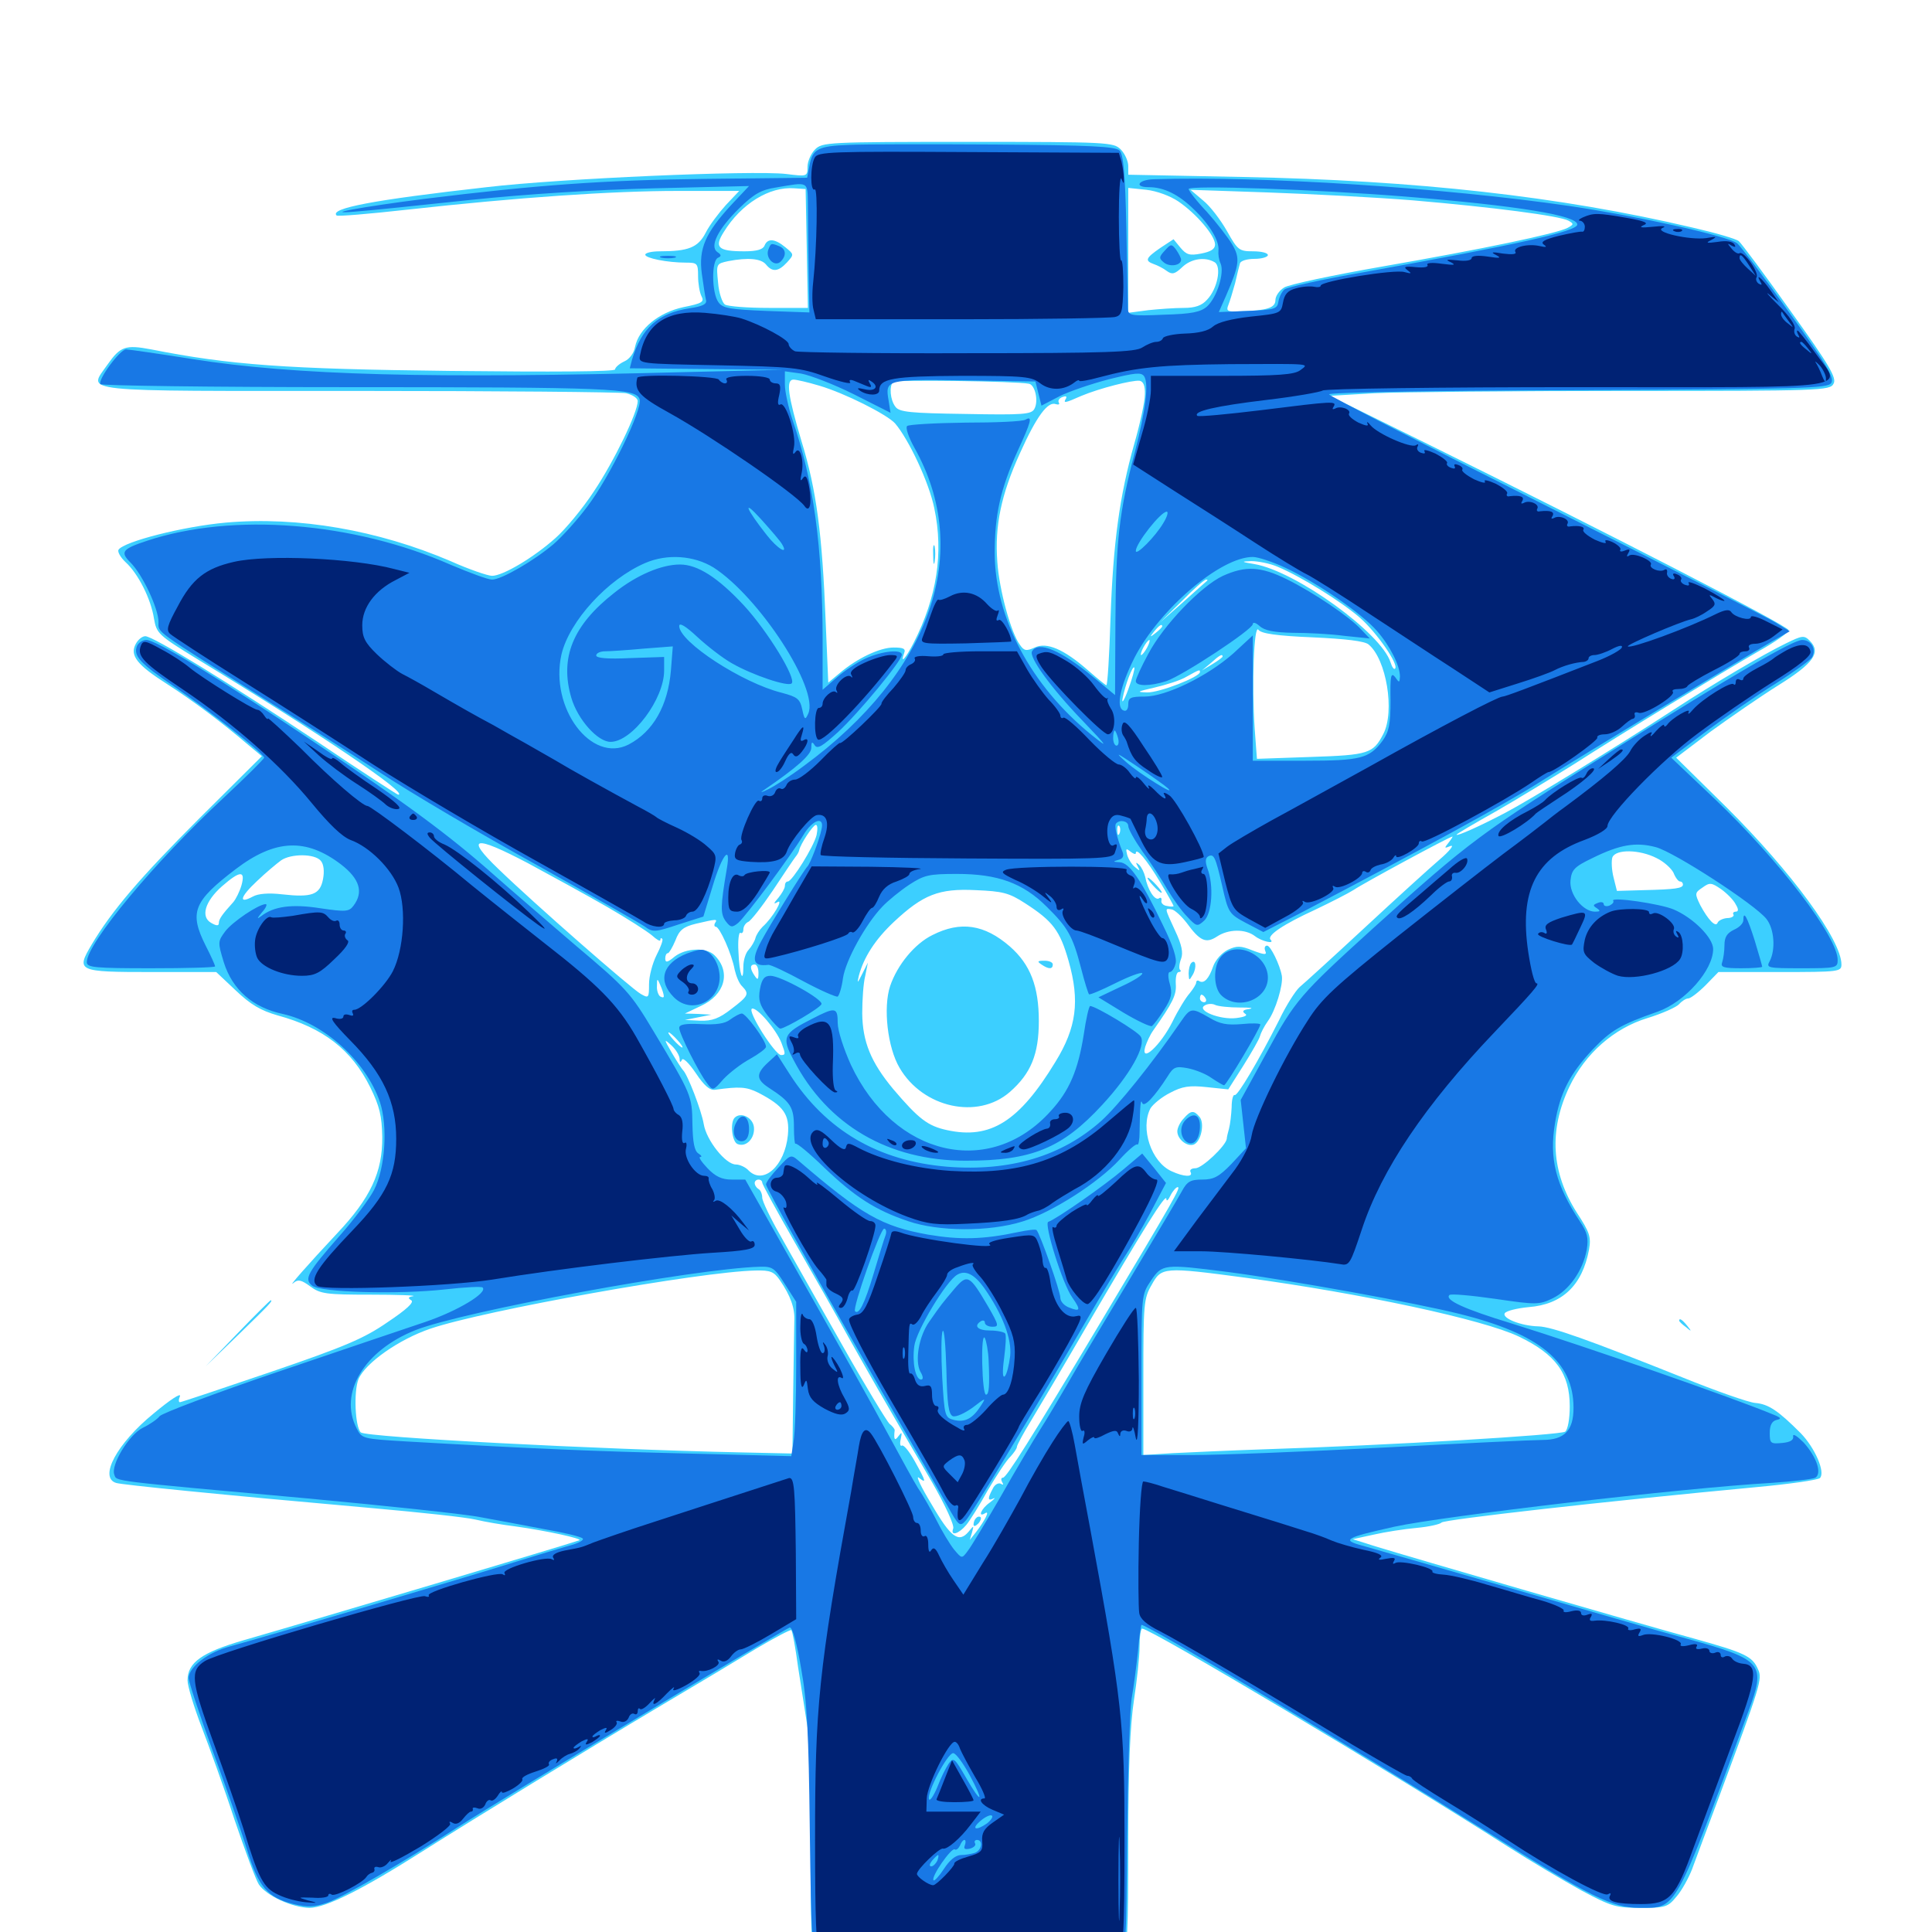 <svg xmlns="http://www.w3.org/2000/svg" viewBox="0 -1000 1000 1000">
	<path fill="#3ccfff" d="M421.875 -922.656C419.727 -920.508 417.969 -916.406 417.969 -913.672C417.969 -908.594 417.773 -908.594 406.836 -909.961C389.453 -911.914 290.039 -907.617 251.953 -903.125C192.969 -896.484 170.508 -892.188 174.219 -888.477C174.609 -887.891 190.82 -889.258 210.156 -891.406C268.164 -897.852 316.992 -901.172 350.586 -901.172H382.617L375.781 -893.945C372.07 -889.844 367.188 -883.398 365.234 -879.492C361.328 -871.875 356.25 -869.922 341.602 -869.922C337.305 -869.922 333.984 -869.141 333.984 -868.164C333.984 -866.406 345.312 -864.062 355.078 -864.062C360.938 -864.062 361.328 -863.672 361.328 -857.031C361.328 -853.32 362.109 -848.633 363.086 -846.68C364.648 -843.75 363.477 -842.969 353.711 -841.016C341.016 -838.281 330.664 -829.883 328.711 -820.508C328.125 -817.188 325.781 -814.062 323.047 -812.891C320.508 -811.719 318.359 -809.766 318.359 -808.789C318.359 -807.617 286.914 -807.422 233.008 -808.008C147.656 -808.984 118.75 -811.133 78.32 -819.141C64.844 -821.68 62.305 -820.703 55.664 -811.328C45.508 -796.68 37.109 -797.656 185.156 -797.656C258.203 -797.656 320.703 -797.07 324.023 -796.484C327.344 -795.703 330.078 -793.945 330.078 -792.383C330.078 -786.523 317.773 -761.133 307.422 -745.703C301.562 -736.719 292.578 -725.977 287.5 -721.484C276.367 -711.523 260.352 -701.953 254.688 -701.953C252.539 -701.953 242.773 -705.273 233.203 -709.57C195.703 -725.586 154.492 -732.812 116.797 -729.492C95.117 -727.539 64.062 -719.727 61.328 -715.43C60.742 -714.453 62.305 -711.523 65.039 -708.984C71.484 -703.125 78.125 -690.039 79.688 -679.883C81.055 -672.07 81.836 -671.289 102.539 -658.594C166.211 -619.922 212.305 -588.672 206.055 -588.672C205.664 -588.672 186.914 -600.781 164.648 -615.82C118.359 -646.68 79.297 -670.703 75.195 -670.703C73.633 -670.703 71.484 -668.945 70.312 -666.797C66.992 -660.742 70.898 -655.859 86.523 -645.898C100.195 -637.109 115.039 -625.977 128.711 -614.258L135.547 -608.594L103.32 -576.562C72.266 -545.508 57.812 -528.516 47.461 -511.133C39.258 -497.266 40.039 -496.875 78.32 -496.875H111.914L122.07 -487.305C129.883 -479.883 134.961 -476.953 143.75 -474.414C167.383 -467.969 182.031 -456.641 191.602 -437.305C196.484 -427.344 197.656 -422.461 197.852 -411.523C198.047 -393.359 191.797 -379.883 174.414 -361.523C159.961 -346.094 147.852 -332.422 152.148 -336.133C154.297 -337.891 156.055 -337.5 160.547 -334.18C165.82 -330.273 168.75 -329.883 191.992 -329.883C205.859 -329.883 215.82 -329.492 213.867 -329.102C211.328 -328.711 210.938 -328.125 212.891 -326.953C214.453 -325.977 210.547 -322.266 200.586 -315.625C188.477 -307.227 178.32 -302.93 140.039 -289.844C114.844 -281.25 93.75 -274.219 93.164 -274.219C92.383 -274.219 92.383 -275.586 93.164 -277.344C93.75 -279.297 87.695 -275.195 79.492 -268.359C60.547 -252.93 50.977 -235.156 60.156 -232.422C63.477 -231.445 111.719 -226.562 193.359 -219.336C217.578 -217.188 241.211 -214.648 246.094 -213.477C250.977 -212.305 260.156 -210.742 266.602 -209.961C282.227 -207.812 302.148 -203.516 299.805 -202.734C292.578 -200.195 166.602 -162.695 125.977 -150.977C104.492 -144.727 97.07 -139.453 97.07 -130.273C97.07 -127.344 100.391 -116.406 104.297 -106.25C108.203 -96.094 116.016 -74.609 121.289 -58.398C126.758 -42.383 132.422 -26.953 133.984 -24.609C137.891 -18.75 151.172 -12.695 160.156 -12.5C168.555 -12.5 187.695 -22.07 218.75 -41.797C246.875 -59.57 301.758 -93.164 342.773 -117.578C359.961 -127.734 381.836 -140.82 391.406 -146.68C400.977 -152.344 409.18 -156.641 409.57 -156.25C410.156 -155.859 411.719 -147.266 413.086 -137.109C414.648 -127.148 416.797 -113.672 417.773 -107.227C418.945 -100.781 419.727 -72.07 419.727 -43.359C419.531 -3.906 419.922 9.766 421.875 11.914C424.023 14.453 434.961 14.844 501.172 14.844C568.359 14.844 578.32 14.453 580.859 11.719C583.594 9.18 583.984 0.977 583.984 -46.289C583.984 -84.766 584.961 -107.031 586.914 -119.922C588.477 -130.078 589.844 -142.578 589.844 -147.852C589.844 -152.93 590.43 -157.031 591.211 -157.031C595.508 -157.031 720.117 -82.812 780.273 -44.336C792.188 -36.719 809.375 -26.562 818.555 -21.484C833.984 -13.281 836.328 -12.5 849.023 -12.5C862.109 -12.5 863.281 -12.891 867.773 -18.359C870.508 -21.484 874.023 -27.93 875.781 -32.422C877.539 -37.109 883.789 -54.102 889.844 -70.117C911.328 -127.93 912.305 -131.055 909.961 -135.938C907.031 -142.773 903.125 -144.531 876.562 -151.953C849.219 -159.375 729.688 -194.141 711.914 -199.609L700.195 -203.32L710.938 -205.664C716.797 -207.031 726.953 -208.594 733.398 -209.18C739.844 -209.766 745.508 -211.133 746.094 -211.914C747.07 -213.477 832.031 -223.047 909.18 -230.273C926.172 -231.836 941.016 -233.984 941.992 -234.961C944.922 -237.891 939.453 -250.586 932.031 -258.203C920.508 -269.727 915.43 -273.242 908.594 -273.828C905.273 -274.023 888.086 -280.078 870.703 -287.109C822.852 -306.25 803.32 -313.281 796.289 -313.477C787.305 -313.672 777.148 -317.773 778.906 -320.312C779.688 -321.484 785.156 -322.852 791.211 -323.438C808.594 -324.805 818.945 -334.57 822.461 -353.125C823.633 -359.766 822.852 -362.109 816.211 -372.266C802.93 -393.164 801.562 -414.844 812.305 -437.5C820.508 -454.688 835.352 -467.773 852.734 -473.047C860.352 -475.391 867.773 -478.711 869.141 -480.273C870.508 -481.836 872.656 -483.203 873.828 -483.203C875 -483.203 879.102 -486.328 882.812 -490.039L889.453 -496.875H921.289C951.953 -496.875 953.125 -497.07 953.125 -500.781C953.125 -513.477 927.344 -548.633 893.555 -582.227L867.578 -607.812L885.352 -621.289C895.312 -628.516 911.133 -639.453 920.508 -645.312C938.672 -656.641 942.773 -662.305 936.719 -668.359C933.789 -671.289 932.812 -671.094 924.414 -666.992C913.086 -661.523 887.5 -646.484 866.211 -632.617C836.133 -613.086 791.797 -585.938 779.492 -579.492C766.211 -572.461 753.906 -566.992 753.906 -567.969C753.906 -568.359 762.891 -573.633 774.023 -579.883C784.961 -586.133 803.125 -597.266 814.453 -604.297C840.039 -620.703 890.625 -651.562 910.547 -663.086C918.945 -667.773 925.781 -672.656 925.781 -673.828C925.781 -675.977 830.078 -725.195 739.062 -770.117L688.281 -795.117L711.523 -796.484C724.414 -797.07 782.812 -797.656 841.016 -797.656C942.773 -797.656 947.266 -797.852 949.023 -801.367C950.781 -804.297 947.07 -810.742 926.758 -839.062C913.477 -857.812 901.367 -874.023 900 -875.195C898.633 -876.367 887.891 -879.492 875.977 -882.227C807.031 -898.438 733.203 -906.641 643.164 -908.398L583.984 -909.57V-914.062C583.984 -916.602 582.227 -920.508 580.078 -922.656C576.367 -926.367 573.633 -926.562 500.977 -926.562C428.32 -926.562 425.586 -926.367 421.875 -922.656ZM417.578 -871.484L418.164 -840.625H398.047C386.914 -840.625 376.758 -841.406 375.195 -842.383C373.828 -843.359 372.07 -848.438 371.68 -853.711C370.703 -863.477 370.703 -863.477 376.953 -864.844C387.109 -866.797 393.945 -866.211 396.484 -863.086C399.805 -858.984 402.93 -859.375 407.422 -864.258C411.133 -868.359 410.938 -868.359 406.445 -872.07C400.977 -876.562 397.266 -876.758 395.703 -872.852C394.922 -870.898 391.797 -869.922 385.352 -869.922C371.68 -869.922 369.531 -871.875 374.609 -879.883C383.594 -894.531 398.242 -903.516 411.133 -902.539L416.992 -902.148ZM609.961 -895.703C619.141 -889.453 628.906 -878.125 628.906 -873.438C628.906 -871.094 626.758 -869.727 621.68 -868.75C615.625 -867.578 614.062 -868.164 610.938 -871.875L607.422 -876.172L600.586 -871.68C592.969 -866.406 592.383 -865.039 597.266 -863.281C599.023 -862.695 602.148 -861.133 603.906 -859.766C606.641 -857.812 608.008 -858.008 611.914 -861.719C616.602 -866.211 623.828 -867.188 628.711 -864.258C632.422 -861.914 630.078 -850.391 624.805 -844.922C622.07 -841.797 618.555 -840.625 612.695 -840.625C608.203 -840.625 599.805 -840.039 594.336 -839.453L583.984 -838.086V-870.312V-902.734L593.359 -901.758C598.633 -901.172 605.664 -898.633 609.961 -895.703ZM731.445 -896.289C772.461 -892.773 807.422 -888.281 811.914 -885.742C814.648 -884.18 814.648 -883.789 811.328 -882.031C805.664 -879.102 767.578 -871.094 715.82 -862.109C690.039 -857.617 666.992 -852.734 664.648 -851.172C662.109 -849.609 660.156 -846.68 660.156 -844.727C660.156 -840.625 655.859 -839.258 641.797 -838.867C635.352 -838.477 634.57 -839.062 635.742 -841.992C636.523 -843.945 638.086 -849.023 639.258 -853.32C640.234 -857.617 641.406 -862.305 641.797 -863.672C642.188 -865.039 645.508 -866.016 649.414 -866.016C653.125 -866.016 656.25 -866.992 656.25 -867.969C656.25 -869.141 652.734 -869.922 648.633 -869.922C641.406 -869.922 640.625 -870.508 635.156 -880.273C631.836 -886.133 626.367 -893.359 622.656 -896.289L616.211 -901.758L656.25 -900.391C678.32 -899.609 712.109 -897.852 731.445 -896.289ZM424.023 -800.391C437.305 -796.484 458.984 -785.547 463.281 -780.859C470.312 -772.656 480.859 -750.391 483.594 -736.914C488.477 -713.867 484.961 -690.82 472.852 -667.188C468.75 -659.18 465.82 -655.859 467.969 -661.914C468.945 -664.258 467.578 -664.844 462.5 -664.844C455.469 -664.844 443.75 -659.375 434.57 -651.562L428.711 -646.68L427.344 -678.711C425.586 -723.438 422.656 -746.289 414.844 -771.68C407.812 -795.312 406.641 -803.516 410.742 -803.516C412.109 -803.516 418.164 -802.148 424.023 -800.391ZM532.617 -801.367C535.742 -800.781 537.695 -792.383 535.352 -788.281C533.789 -785.547 529.688 -785.156 499.609 -785.742C471.094 -786.133 465.43 -786.719 463.477 -789.453C460.742 -792.969 460.156 -800.195 462.305 -802.344C463.672 -803.516 525.781 -802.734 532.617 -801.367ZM592.578 -795.703C592.578 -791.992 590.039 -780.469 587.109 -770.312C579.492 -743.359 576.172 -719.141 574.805 -680.078C574.219 -660.938 573.242 -645.312 572.656 -645.312C572.266 -645.312 567.969 -648.828 563.281 -652.93C550.586 -664.062 541.797 -667.773 535.547 -664.844C531.25 -662.891 530.078 -663.086 527.93 -666.211C523.242 -672.461 517.188 -694.727 516.211 -709.18C514.844 -727.93 518.164 -743.945 527.93 -765.43C536.523 -784.57 542.383 -792.383 546.484 -790.82C547.852 -790.43 548.633 -790.625 548.047 -791.602C547.461 -792.578 548.242 -793.945 550 -794.531C551.562 -795.117 552.344 -794.922 551.758 -793.75C550.195 -791.211 550.977 -791.211 559.766 -795.117C569.141 -799.023 585.938 -803.32 589.844 -802.93C591.797 -802.539 592.773 -800.391 592.578 -795.703ZM661.328 -706.641C673.438 -701.562 694.531 -688.477 704.102 -680.078C712.695 -672.461 724.219 -655.859 722.07 -653.906C721.484 -653.32 720.508 -654.688 719.727 -657.227C714.844 -672.461 670.703 -704.297 649.414 -708.008C642.383 -709.18 642.188 -709.375 647.656 -709.57C650.977 -709.57 657.227 -708.398 661.328 -706.641ZM624.805 -699.414C624.414 -699.023 618.75 -694.141 612.305 -688.281L600.586 -677.93L611.719 -688.867C617.773 -695.117 623.438 -700 624.219 -700C625 -700 625.195 -699.805 624.805 -699.414ZM601.562 -675.781C601.562 -675.391 600 -673.828 598.242 -672.461C595.117 -669.922 594.922 -670.117 597.461 -673.242C600 -676.367 601.562 -677.344 601.562 -675.781ZM679.297 -670.117C696.484 -669.336 706.445 -668.164 708.398 -666.406C717.578 -658.789 722.07 -631.836 716.016 -620.117C710.742 -609.961 708.398 -609.18 678.516 -608.203L650.586 -607.227L649.414 -622.852C647.852 -645.508 649.023 -677.344 651.367 -674.023C652.734 -672.07 660.742 -670.898 679.297 -670.117ZM593.75 -664.844C592.578 -662.695 591.211 -660.938 590.625 -660.938C590.234 -660.938 590.625 -662.695 591.797 -664.844C592.969 -666.992 594.336 -668.75 594.922 -668.75C595.312 -668.75 594.922 -666.992 593.75 -664.844ZM632.812 -660.156C632.812 -659.766 630.469 -658.008 627.539 -656.25L622.07 -652.93L626.758 -656.836C631.25 -660.938 632.812 -661.719 632.812 -660.156ZM583.984 -643.164C581.836 -637.305 580.469 -635.352 581.055 -638.477C582.422 -645.508 586.133 -655.469 587.109 -654.492C587.5 -654.102 586.133 -649.023 583.984 -643.164ZM621.094 -652.148C621.094 -649.609 600 -641.406 593.75 -641.602C587.891 -641.797 588.477 -641.992 597.656 -644.141C603.516 -645.508 611.133 -647.852 614.258 -649.805C620.898 -653.516 621.094 -653.516 621.094 -652.148ZM422.656 -567.773C421.094 -561.523 409.961 -543.75 407.812 -543.75C406.836 -543.75 406.25 -542.773 406.25 -541.406C406.25 -540.234 404.688 -537.5 402.93 -535.352C400.391 -532.422 400.195 -531.836 402.344 -533.008C405.859 -535.156 400 -525 394.727 -520.312C392.969 -518.555 391.406 -516.016 391.016 -514.453C390.625 -512.891 389.062 -510.156 387.5 -508.398C385.938 -506.836 384.766 -502.93 384.766 -499.805C384.766 -490.039 382.617 -495.898 382.227 -507.227C381.836 -513.086 382.422 -517.578 383.203 -517.188C383.984 -516.602 384.766 -517.383 384.766 -518.945C384.766 -520.508 385.938 -522.266 387.305 -522.852C388.672 -523.438 394.336 -530.664 400 -539.062C405.664 -547.656 410.938 -555.469 411.719 -556.445C412.695 -557.617 413.477 -558.984 413.672 -559.961C414.258 -563.086 420.898 -573.047 422.266 -573.047C423.242 -573.047 423.242 -570.703 422.656 -567.773ZM579.492 -568.75C578.906 -567.188 578.32 -567.773 578.32 -569.922C578.125 -572.07 578.711 -573.242 579.297 -572.461C579.883 -571.875 580.078 -570.117 579.492 -568.75ZM749.805 -563.867C747.461 -560.938 747.461 -560.742 750.781 -562.109C752.93 -562.891 750.391 -559.57 745.117 -555.078C739.648 -550.391 722.266 -534.57 706.055 -519.531C690.039 -504.688 675 -491.016 672.656 -489.062C670.508 -487.109 665.625 -479.492 662.109 -472.07C651.367 -450.781 640.43 -432.422 639.062 -433.203C638.281 -433.594 637.5 -430.859 637.5 -426.953C637.305 -422.852 636.719 -417.969 636.133 -415.82C635.547 -413.672 634.961 -411.328 634.961 -410.547C634.57 -407.031 622.266 -395.312 618.75 -395.312C616.797 -395.312 615.625 -394.531 616.211 -393.359C617.773 -390.625 612.695 -390.82 606.445 -393.75C595.898 -398.438 590.039 -416.016 595.508 -426.367C596.875 -428.516 601.367 -432.227 605.664 -434.375C611.914 -437.695 615.625 -438.281 624.609 -437.305L635.742 -436.133L643.555 -448.438C647.852 -455.273 651.758 -462.109 652.148 -463.672C652.539 -465.234 654.297 -468.75 656.25 -471.484C660.156 -476.758 664.258 -490.234 663.477 -494.922C662.5 -500.586 657.617 -510.547 655.859 -510.547C654.688 -510.547 654.297 -509.375 654.883 -507.812C655.859 -505.664 654.688 -505.664 648.438 -508.008C642.188 -510.547 640.234 -510.547 635.547 -508.398C632.422 -506.836 629.102 -503.125 627.93 -499.805C625.781 -493.555 623.242 -490.625 620.703 -492.188C619.922 -492.773 619.141 -492.383 619.141 -491.406C619.141 -490.625 617.578 -488.086 615.82 -485.938C613.867 -483.789 609.766 -477.148 606.836 -471.094C600.781 -458.984 590.234 -449.219 592.773 -458.203C593.555 -460.547 595.312 -464.453 596.875 -466.602C607.031 -481.055 608.984 -484.961 608.594 -490.625C608.398 -494.141 608.984 -496.875 610.156 -496.875C611.133 -496.875 611.523 -497.461 610.742 -498.047C610.156 -498.633 610.352 -501.172 611.328 -503.711C612.5 -506.836 611.719 -510.938 608.203 -518.359C602.734 -530.273 602.734 -529.883 606.445 -529.297C608.008 -529.102 611.523 -525.781 614.258 -522.266C621.094 -512.891 624.219 -511.523 629.883 -515.234C635.742 -519.141 644.531 -519.336 649.609 -515.43C653.125 -512.695 660.156 -511.133 657.617 -513.672C655.664 -515.82 664.453 -521.68 680.664 -529.102C688.867 -533.008 698.047 -537.695 700.781 -539.453C705.273 -542.578 750 -566.797 751.758 -566.992C752.148 -567.188 751.172 -565.625 749.805 -563.867ZM314.453 -530.469C324.609 -524.609 334.961 -517.969 337.5 -515.82C339.844 -513.672 341.797 -512.5 341.797 -513.477C341.797 -514.453 342.188 -514.648 342.773 -514.062C343.359 -513.672 341.992 -509.766 339.844 -505.664C337.695 -501.367 335.938 -494.727 335.938 -490.625C335.938 -483.398 335.742 -483.203 331.641 -485.547C326.562 -488.477 276.367 -532.422 258.203 -550C240.43 -566.992 245.312 -567.969 273.438 -553.125C285.742 -546.484 304.297 -536.328 314.453 -530.469ZM587.891 -558.398C587.891 -561.719 593.75 -554.688 600.391 -543.555C604.297 -537.109 607.422 -531.445 607.422 -531.055C607.422 -530.664 605.859 -530.664 604.102 -531.055C602.148 -531.25 600.781 -532.617 601.172 -533.984C601.367 -535.156 600.781 -535.742 599.805 -534.961C597.656 -533.789 593.945 -539.648 592.773 -546.094C592.188 -548.438 590.82 -551.172 589.648 -552.344C587.891 -553.906 587.695 -553.711 588.867 -551.562C590.234 -549.023 590.039 -549.023 587.5 -551.172C585.742 -552.539 583.984 -555.469 583.398 -557.617C582.617 -560.742 582.812 -561.133 585.156 -559.18C586.719 -558.008 587.891 -557.617 587.891 -558.398ZM857.422 -555.859C861.133 -554.102 865.039 -550.586 866.211 -548.242C867.188 -545.703 868.75 -543.75 869.531 -543.75C870.508 -543.75 871.094 -542.969 871.094 -542.188C871.094 -540.234 867.383 -539.648 850.586 -539.258L836.914 -538.867L835.156 -545.898C834.18 -549.805 833.984 -554.492 834.57 -556.25C836.328 -560.547 848.633 -560.352 857.422 -555.859ZM166.016 -554.492C167.578 -552.734 167.969 -549.023 167.188 -544.922C165.625 -536.914 161.523 -535.352 145.898 -537.109C139.258 -537.891 133.594 -537.5 130.859 -535.938C123.242 -531.836 124.219 -535.742 133.008 -543.945C137.695 -548.438 143.359 -553.125 145.508 -554.688C150.586 -558.203 162.891 -558.203 166.016 -554.492ZM125 -541.797C124.023 -538.477 122.07 -534.57 120.703 -533.008C114.844 -526.562 113.281 -524.219 113.281 -522.266C113.281 -520.703 112.109 -520.703 109.375 -522.266C103.711 -525.391 106.055 -533.398 114.844 -541.211C124.219 -549.414 127.148 -549.609 125 -541.797ZM898.438 -531.836C900 -529.297 899.805 -528.125 898.438 -528.125C897.266 -528.125 896.68 -527.344 897.266 -526.562C897.656 -525.781 896.289 -524.805 893.945 -524.805C891.602 -524.609 889.453 -523.438 889.062 -522.461C888.086 -519.727 884.18 -523.828 880.078 -531.445C877.148 -537.5 877.148 -537.891 881.25 -540.625C884.961 -543.359 885.938 -543.164 891.016 -539.648C893.945 -537.5 897.461 -533.984 898.438 -531.836ZM530.664 -532.422C544.922 -523.242 548.633 -518.359 553.125 -502.539C558.984 -481.836 557.227 -468.164 546.289 -450.391C527.539 -419.531 512.695 -410.156 490.234 -415.039C480.273 -417.188 475.586 -420.703 462.305 -436.328C450.781 -450.195 446.484 -460.742 446.289 -475.391C446.289 -482.422 446.875 -491.211 447.852 -494.922L449.219 -501.758L446.289 -495.898C443.75 -490.82 443.555 -490.82 444.531 -494.922C447.07 -504.492 452.93 -513.672 462.695 -522.852C477.734 -536.914 485.938 -540.234 505.078 -539.258C518.945 -538.672 522.266 -537.891 530.664 -532.422ZM370.117 -522.266C369.531 -521.289 369.727 -520.312 370.508 -520.312C372.461 -520.312 378.711 -506.445 380.273 -498.047C381.055 -494.727 382.617 -490.82 384.18 -489.453C387.891 -485.547 387.5 -484.57 378.516 -477.734C372.266 -472.852 368.555 -471.484 362.5 -471.68L354.492 -472.07L361.328 -473.438L368.164 -474.805L361.328 -475.195L354.492 -475.391L362.695 -479.297C375.195 -484.961 378.516 -496.875 369.922 -505.469C365.82 -509.766 355.078 -509.375 349.219 -504.883C345.508 -501.758 344.336 -501.562 344.336 -503.906C344.336 -505.469 344.922 -506.641 345.703 -506.641C346.289 -506.641 348.047 -509.57 349.609 -513.281C351.562 -518.555 353.711 -520.312 360.156 -521.875C371.094 -524.414 371.484 -524.414 370.117 -522.266ZM348.438 -517.578C349.023 -519.141 349.219 -520.312 349.023 -520.117C342.383 -517.969 341.211 -516.992 344.141 -515.82C346.094 -515.234 347.852 -515.82 348.438 -517.578ZM392.578 -496.484C392.578 -492.773 392.188 -492.578 390.625 -494.922C388.086 -498.633 388.086 -500.781 390.625 -500.781C391.797 -500.781 392.578 -498.828 392.578 -496.484ZM343.555 -484.57C343.75 -483.594 342.969 -483.594 341.797 -484.18C340.82 -484.766 339.844 -487.305 340.039 -489.648C340.039 -493.75 340.234 -493.75 341.797 -490.039C342.773 -487.891 343.555 -485.352 343.555 -484.57ZM624.023 -483.203C624.609 -482.227 624.219 -481.25 623.242 -481.25C622.07 -481.25 621.094 -482.227 621.094 -483.203C621.094 -484.375 621.484 -485.156 621.875 -485.156C622.461 -485.156 623.438 -484.375 624.023 -483.203ZM641.602 -478.516C647.07 -478.516 649.219 -478.32 646.68 -477.734C643.359 -477.344 642.773 -476.562 644.336 -475.391C646.094 -474.414 644.336 -473.633 639.844 -473.047C631.445 -472.07 619.336 -476.953 623.438 -479.492C624.805 -480.469 627.344 -480.664 628.906 -479.883C630.469 -479.102 636.328 -478.516 641.602 -478.516ZM404.492 -460.156C406.641 -454.492 406.641 -453.906 404.297 -453.906C401.172 -453.906 386.523 -476.953 389.258 -477.93C391.797 -478.711 401.758 -467.188 404.492 -460.156ZM350.586 -461.719C352.539 -459.57 353.711 -457.812 353.125 -457.812C352.539 -457.812 350.586 -459.57 348.633 -461.719C346.68 -463.867 345.508 -465.625 346.094 -465.625C346.68 -465.625 348.633 -463.867 350.586 -461.719ZM351.758 -452.148C351.758 -450.195 352.148 -449.805 352.93 -451.367C353.32 -452.93 356.445 -450 360.156 -444.531C364.453 -438.086 367.383 -435.547 370.117 -435.938C382.812 -437.695 386.328 -437.5 392.578 -434.375C405.664 -427.539 408.789 -423.242 407.812 -412.5C406.25 -396.484 395.117 -386.523 387.5 -394.141C385.938 -395.898 382.812 -397.266 380.859 -397.266C375.586 -397.266 365.625 -409.766 364.258 -418.164C363.086 -425.195 355.859 -443.945 353.516 -446.094C352.93 -446.68 350.391 -450.586 347.852 -454.883C343.555 -462.305 343.555 -462.5 347.461 -458.984C349.805 -456.836 351.562 -453.906 351.758 -452.148ZM394.531 -387.891C394.531 -386.914 402.148 -373.047 411.328 -357.031C420.508 -341.016 433.008 -319.141 438.867 -308.398C449.414 -289.648 455.078 -279.492 482.422 -232.812C489.258 -220.898 494.141 -210.352 493.359 -208.789C491.797 -204.688 496.289 -206.055 500.195 -210.742C501.953 -212.891 507.031 -220.898 511.328 -228.711C515.82 -236.328 521.094 -244.336 523.047 -246.094C524.805 -248.047 526.367 -250.195 526.367 -251.172C526.367 -251.953 529.688 -258.203 533.789 -264.844C537.891 -271.68 550.781 -293.359 562.305 -313.281C592.188 -364.453 603.516 -382.617 603.711 -379.492C603.711 -377.93 604.688 -378.711 605.859 -381.25C607.031 -383.594 608.789 -385.547 609.57 -385.547C611.328 -385.547 608.008 -379.688 570.508 -316.992C532.812 -253.906 520.898 -235.156 519.141 -235.156C518.164 -235.156 517.969 -234.18 518.75 -232.812C519.531 -231.445 519.336 -231.25 517.969 -232.031C516.797 -232.617 514.844 -231.641 513.867 -229.492C511.133 -224.414 511.133 -222.852 514.258 -224.414C515.43 -225 514.648 -224.023 512.305 -222.266C507.812 -219.141 505.859 -214.258 509.961 -216.797C512.5 -218.359 509.766 -212.891 505.078 -206.836L501.953 -202.93L503.125 -206.836C504.102 -210.547 504.102 -210.547 501.367 -207.227C496.289 -201.172 492.188 -204.102 482.227 -221.289C476.758 -230.273 473.828 -236.523 475.586 -235.156C479.688 -231.836 479.297 -233.203 473.438 -243.75C470.703 -248.633 467.773 -252.344 466.797 -251.758C466.016 -251.172 465.625 -252.734 466.211 -255.078C466.992 -258.789 466.797 -258.984 465.039 -256.641C463.086 -253.906 462.5 -254.883 463.086 -259.766C463.086 -260.352 461.914 -261.914 460.352 -263.086C458.984 -264.453 447.656 -283.008 435.547 -304.492C423.438 -325.977 409.18 -350.977 404.102 -360.156C398.828 -369.336 394.531 -378.32 394.531 -380.078C394.531 -381.836 393.75 -383.984 392.578 -384.57C391.602 -385.156 390.625 -386.523 390.625 -387.695C390.625 -388.672 391.602 -389.453 392.578 -389.453C393.75 -389.453 394.531 -388.672 394.531 -387.891ZM610.742 -388.281C611.523 -388.867 610.352 -389.453 608.203 -389.258C606.055 -389.258 605.469 -388.672 607.031 -388.086C608.398 -387.5 610.156 -387.695 610.742 -388.281ZM403.711 -337.305C409.18 -329.297 411.523 -322.852 411.133 -316.211C411.133 -313.086 410.742 -296.289 410.547 -279.102L410.156 -247.656L383.398 -248.242C309.766 -249.805 189.453 -256.055 186.719 -258.594C183.789 -261.523 183.008 -279.688 185.547 -286.133C189.062 -294.531 206.641 -306.836 222.852 -312.305C250.391 -321.68 362.305 -341.797 391.016 -342.383C398.828 -342.578 400.586 -341.797 403.711 -337.305ZM644.531 -338.672C705.078 -330.469 767.773 -316.992 786.133 -308.203C805.273 -299.023 812.5 -289.062 812.5 -272.07C812.5 -265.625 811.523 -260.156 810.156 -258.984C807.812 -257.227 719.922 -251.953 653.32 -249.805C636.133 -249.219 615.234 -248.242 607.031 -247.852L591.797 -246.875V-287.109C591.797 -325 591.992 -327.93 596.094 -334.961C601.172 -344.141 602.148 -344.336 644.531 -338.672ZM483.008 -712.695C483.008 -708.398 483.398 -706.836 483.789 -709.375C484.18 -711.719 484.18 -715.234 483.789 -717.188C483.203 -718.945 482.812 -716.992 483.008 -712.695ZM616.602 -501.562C615.82 -500.781 615.234 -498.242 615.234 -496.094C615.43 -492.383 615.43 -492.188 617.383 -495.508C619.531 -499.219 618.945 -503.906 616.602 -501.562ZM612.695 -421.094C610.742 -419.141 609.375 -416.016 609.375 -414.453C609.375 -410.352 614.453 -406.25 617.969 -407.617C621.68 -409.18 623.633 -418.555 620.898 -421.875C617.969 -425.391 616.406 -425.391 612.695 -421.094ZM596.68 -541.797C598.633 -539.648 600.586 -537.891 601.172 -537.891C601.758 -537.891 600.586 -539.648 598.633 -541.797C596.68 -543.945 594.727 -545.703 594.141 -545.703C593.555 -545.703 594.727 -543.945 596.68 -541.797ZM482.617 -516.016C473.438 -511.523 464.453 -500.586 460.742 -489.648C457.031 -478.516 459.375 -457.812 465.625 -447.266C477.734 -426.562 506.055 -420.312 522.656 -434.766C533.594 -444.336 537.695 -454.297 537.695 -471.484C537.695 -489.258 533.398 -500.781 522.656 -510.156C509.57 -521.484 497.266 -523.438 482.617 -516.016ZM539.062 -500.781C542.773 -498.242 544.922 -498.242 544.922 -500.781C544.922 -501.953 542.969 -502.734 540.625 -502.734C536.914 -502.734 536.719 -502.344 539.062 -500.781ZM380.273 -421.484C377.734 -418.945 378.906 -408.789 381.836 -407.812C386.328 -406.055 390.82 -410.938 390.234 -416.602C389.648 -421.68 383.398 -424.609 380.273 -421.484ZM505.273 -214.258C504.492 -213.672 503.906 -212.109 503.906 -210.938C503.906 -209.766 504.883 -209.961 506.25 -211.328C507.422 -212.5 508.008 -214.062 507.617 -214.648C507.031 -215.234 505.859 -215.039 505.273 -214.258ZM123.047 -309.961L106.445 -292.773L123.633 -309.375C139.453 -324.805 141.602 -326.953 140.039 -326.953C139.844 -326.953 132.031 -319.336 123.047 -309.961ZM869.141 -316.406C869.141 -316.016 870.703 -314.453 872.656 -313.086C875.586 -310.547 875.781 -310.742 873.242 -313.867C870.703 -316.992 869.141 -317.969 869.141 -316.406Z"/>
	<path fill="#1878e5" d="M439.453 -925C423.242 -924.414 420.508 -922.852 418.945 -914.062L417.773 -908.008L365.625 -907.422C313.281 -906.836 277.93 -904.297 219.727 -897.07C187.305 -892.969 164.062 -888.672 185.547 -890.625C191.406 -891.016 217.383 -893.75 243.164 -896.484C272.852 -899.609 308.008 -901.758 338.867 -902.539L387.695 -903.711L378.516 -893.945C365.039 -879.297 361.523 -871.289 363.281 -858.203C364.062 -852.344 365.039 -846.289 365.43 -844.727C366.016 -842.578 363.672 -841.406 356.836 -840.43C340.625 -837.891 332.031 -830.273 327.148 -813.867L325.977 -809.375L365.625 -808.984L405.273 -808.594L355.469 -807.422C222.852 -803.906 152.734 -805.664 98.828 -814.258C81.641 -816.992 66.602 -819.141 65.234 -819.141C62.109 -819.141 50.586 -803.516 51.953 -801.172C52.539 -800.391 109.375 -799.609 178.32 -799.609C316.602 -799.609 329.297 -799.023 331.055 -793.359C332.812 -788.477 315.43 -752.734 303.906 -737.695C298.828 -730.859 291.016 -722.266 286.523 -718.359C276.367 -709.766 259.57 -700 254.688 -700C252.539 -700 243.164 -703.516 233.398 -707.617C182.812 -729.883 120.312 -734.766 76.172 -720.117C63.086 -715.82 62.109 -714.258 67.578 -708.789C73.828 -702.539 82.031 -684.961 82.031 -678.125C82.031 -672.266 78.711 -674.805 137.695 -637.695C152.734 -628.32 178.906 -611.719 195.703 -600.781C212.5 -589.648 249.414 -567.969 277.734 -552.344C306.055 -536.523 331.055 -522.266 333.594 -520.508C337.891 -517.383 338.867 -517.383 351.172 -521.484L364.062 -525.586L368.945 -541.602C373.828 -557.812 378.516 -563.477 376.172 -550.195C372.852 -530.664 372.852 -527.148 375.586 -523.242C378.125 -519.922 378.906 -519.727 382.031 -522.266C385.938 -525.586 408.984 -556.445 415.82 -567.773C420.703 -575.977 426.953 -577.734 425.195 -570.703C424.023 -565.039 419.336 -552.93 417.969 -551.562C416.406 -550.195 398.242 -520.898 394.141 -513.086C388.672 -503.125 389.648 -499.609 397.656 -500.586C398.828 -500.781 407.031 -496.875 416.016 -491.992C424.805 -487.305 432.812 -483.789 433.594 -484.18C434.375 -484.766 435.742 -489.062 436.328 -493.75C437.695 -502.93 448.047 -521.68 456.641 -530.664C459.57 -533.789 465.82 -538.867 470.508 -541.992C478.32 -547.07 480.664 -547.656 495.312 -547.656C516.406 -547.656 529.492 -542.969 541.797 -530.664C552.734 -519.922 555.273 -515.43 559.57 -498.828C561.328 -491.797 563.281 -485.742 563.672 -485.352C564.062 -484.961 570.117 -487.5 577.148 -491.016C584.18 -494.531 590.43 -496.875 591.211 -496.289C591.797 -495.508 586.914 -492.383 580.469 -489.453L568.555 -483.789L581.641 -475.781C588.867 -471.484 595.508 -468.359 596.289 -468.945C597.07 -469.531 600 -473.242 602.539 -477.344C606.445 -483.398 606.836 -485.938 605.469 -490.82C604.492 -494.141 604.492 -496.875 605.469 -496.875C606.445 -496.875 607.812 -498.633 608.398 -500.977C609.375 -503.711 607.227 -510.352 601.953 -521.094C590.625 -544.727 584.57 -553.516 579.492 -553.711C575.977 -553.906 575.977 -554.102 578.711 -554.883C581.25 -555.469 581.836 -556.836 581.055 -558.984C578.125 -566.211 576.562 -572.852 577.734 -573.828C579.688 -575.977 583.984 -575 583.984 -572.461C583.984 -570.898 587.305 -565.039 591.406 -559.18C595.703 -553.32 601.367 -544.727 604.102 -539.844C607.031 -534.961 611.523 -528.516 614.453 -525.586C619.336 -520.312 619.727 -520.312 623.242 -523.438C627.344 -527.148 628.32 -541.797 625 -550.391C623.828 -553.711 623.828 -555.664 625.195 -556.641C628.32 -558.398 629.102 -556.641 632.617 -541.406C635.742 -527.539 636.133 -526.953 644.922 -522.266L653.906 -517.578L672.266 -526.953C734.57 -559.57 778.711 -583.594 796.875 -595.117C818.555 -608.789 902.93 -659.766 916.797 -667.773L926.367 -673.242L918.75 -677.93C914.648 -680.469 861.133 -707.617 799.805 -738.477C738.672 -769.141 688.281 -794.922 687.891 -795.898C687.5 -796.875 742.969 -797.852 816.602 -798.047C933.984 -798.633 946.094 -799.023 947.852 -801.758C949.609 -804.492 945.312 -811.523 926.367 -837.891C913.477 -856.055 901.172 -872.266 899.219 -874.023C894.727 -877.734 848.047 -888.086 812.5 -893.359C746.68 -902.93 652.734 -908.984 597.266 -907.227C589.258 -907.031 586.719 -903.125 594.531 -903.125C602.344 -903.125 609.961 -899.414 617.773 -891.797C626.172 -883.789 631.25 -875.195 630.664 -870.312C630.469 -868.555 630.859 -865.43 631.836 -863.477C633.789 -858.594 629.883 -846.094 624.805 -841.406C621.484 -838.477 616.992 -837.5 602.344 -837.109C585.547 -836.328 583.984 -836.719 583.789 -840.039C583.789 -841.992 583.398 -860.547 583.008 -881.445C582.422 -910.156 581.445 -920.117 579.492 -922.07C577.344 -924.219 564.258 -924.805 515.43 -925.195C481.641 -925.391 447.461 -925.391 439.453 -925ZM418.164 -893.945C418.164 -887.695 418.359 -872.656 418.555 -860.352L418.945 -838.281L396.68 -839.062C377.93 -839.844 374.023 -840.43 371.875 -843.555C368.359 -848.242 368.164 -865.234 371.68 -866.602C373.438 -867.383 373.438 -868.164 371.289 -869.531C367.188 -872.461 371.484 -881.25 382.617 -892.188C390.234 -899.609 393.945 -901.758 401.562 -902.93C418.75 -905.859 417.969 -906.445 418.164 -893.945ZM727.539 -898.242C785.547 -893.555 816.406 -888.477 816.406 -883.789C816.406 -880.273 785.547 -873.438 706.25 -859.18C684.766 -855.469 666.211 -851.367 664.844 -850.195C663.477 -849.023 662.109 -846.289 661.719 -843.945C661.133 -840.039 659.766 -839.648 645.898 -839.062L630.859 -838.477L634.57 -846.875C641.602 -863.086 641.992 -866.406 637.695 -873.633C635.547 -877.148 629.688 -884.766 624.609 -890.43C619.336 -895.898 615.234 -901.367 615.234 -902.148C615.234 -904.297 681.445 -901.953 727.539 -898.242ZM668.945 -809.375C669.727 -810.547 666.602 -811.133 660.742 -810.938C655.664 -810.742 639.062 -809.961 624.023 -809.375L596.68 -808.203L632.227 -807.812C654.297 -807.617 668.164 -808.203 668.945 -809.375ZM441.992 -795.898L460.938 -786.328L459.961 -792.578C458.008 -803.516 458.789 -803.711 499.023 -803.125L535.938 -802.539L537.5 -796.289L539.062 -790.039L548.438 -794.922C553.516 -797.461 565.039 -801.367 574.023 -803.711C587.5 -807.031 590.625 -807.422 592.188 -805.273C594.727 -801.367 592.969 -787.5 587.305 -765.625C579.297 -735.156 577.539 -719.531 577.344 -678.32L577.148 -640.234L565.82 -649.609C549.023 -663.477 537.5 -668.359 534.18 -662.891C532.422 -659.961 543.945 -643.945 560.352 -626.953C573.633 -613.086 574.023 -612.305 564.844 -619.727C533.594 -645.117 515.039 -680.078 514.844 -713.672C514.844 -733.398 517.773 -746.68 526.562 -766.211C533.789 -781.836 534.57 -784.961 530.859 -782.812C529.492 -781.836 515.43 -781.25 499.805 -781.25C483.984 -781.055 470.312 -780.273 469.531 -779.492C468.555 -778.711 470.312 -773.633 473.242 -768.359C503.711 -714.258 482.031 -651.953 416.016 -603.516C408.984 -598.242 400.781 -592.969 397.461 -591.406C393.945 -589.648 393.164 -589.648 395.312 -591.016C412.5 -602.734 419.922 -609.375 419.922 -612.891C419.922 -616.016 420.312 -616.406 421.68 -614.258C423.047 -612.109 425.586 -613.672 433.789 -621.094C444.727 -631.25 466.797 -658.008 466.797 -661.133C466.797 -664.062 456.641 -663.086 448.047 -659.18C443.75 -657.227 436.914 -652.734 433.008 -649.219L425.781 -642.969V-668.75C425.781 -717.188 421.094 -751.172 410.156 -782.812C408.008 -789.258 406.25 -797.461 406.25 -800.977V-807.812L414.648 -806.641C419.141 -805.859 431.445 -801.172 441.992 -795.898ZM404.883 -718.164C408.203 -712.5 402.344 -716.016 396.875 -723.047C385.938 -736.914 383.984 -742.188 393.75 -731.445C399.023 -725.586 404.102 -719.727 404.883 -718.164ZM602.148 -729.297C598.047 -722.266 587.891 -712.109 587.891 -714.844C587.891 -718.75 600.781 -735.156 603.906 -735.156C604.883 -735.156 604.102 -732.422 602.148 -729.297ZM369.336 -706.25C392.969 -691.016 424.023 -643.359 418.359 -630.664C416.797 -627.148 416.406 -627.344 415.234 -632.812C414.062 -638.281 412.695 -639.258 404.688 -641.406C384.18 -646.484 351.562 -667.773 351.562 -675.977C351.562 -677.93 354.883 -675.977 360.938 -670.312C366.016 -665.625 374.023 -659.375 378.906 -656.641C389.453 -650.586 408.008 -644.336 409.766 -646.289C412.305 -648.828 397.266 -673.438 384.961 -686.719C371.68 -700.977 361.133 -707.812 351.953 -707.812C342.383 -707.812 329.492 -702.344 317.969 -693.164C296.484 -676.367 289.648 -659.57 295.703 -638.867C299.023 -627.539 309.375 -616.016 316.016 -616.016C327.148 -616.016 343.75 -638.086 343.75 -652.93V-659.961L326.172 -659.375C314.258 -658.789 308.594 -659.375 308.594 -660.742C308.594 -661.914 310.742 -662.891 313.086 -662.891C315.625 -662.891 324.609 -663.477 333.008 -664.258L348.242 -665.43L347.266 -652.93C345.703 -634.766 338.086 -621.289 325.391 -614.648C306.055 -604.688 284.375 -633.594 290.625 -661.328C294.727 -678.516 314.453 -700.195 333.984 -708.594C345.312 -713.477 359.18 -712.5 369.336 -706.25ZM665.43 -706.055C682.031 -698.242 704.883 -682.422 712.695 -673.438C719.531 -665.625 724.609 -655.469 724.609 -649.805C724.414 -646.484 724.219 -646.484 722.07 -649.609C719.922 -652.148 719.531 -650.195 719.727 -637.5C719.727 -625 718.945 -621.289 715.625 -616.602C708.789 -607.422 704.297 -606.25 675.391 -606.25H648.438V-638.672V-671.094L638.281 -661.719C625 -650 603.516 -639.453 592.383 -639.453C585.156 -639.453 583.984 -638.867 583.984 -635.352C583.984 -633.008 583.008 -631.641 581.641 -632.227C577.344 -633.594 579.883 -645.117 587.305 -659.766C600.391 -684.961 631.836 -711.719 648.438 -711.719C651.172 -711.719 658.789 -709.18 665.43 -706.055ZM517.188 -665.43C521.094 -665.82 517.383 -666.211 508.789 -666.211C500.195 -666.211 496.875 -665.82 501.562 -665.43C506.055 -665.039 513.086 -665.039 517.188 -665.43ZM485.938 -663.477C487.695 -664.062 485.742 -664.453 481.445 -664.258C477.148 -664.258 475.586 -663.867 478.125 -663.477C480.469 -663.086 483.984 -663.086 485.938 -663.477ZM578.711 -617.969C579.297 -615.82 578.906 -614.062 577.93 -614.062C576.953 -614.062 576.172 -615.82 576.172 -617.969C576.172 -620.117 576.562 -621.875 576.953 -621.875C577.344 -621.875 578.125 -620.117 578.711 -617.969ZM604.492 -591.992C609.375 -587.305 589.844 -599.414 583.008 -605.469C576.562 -611.133 577.539 -610.742 588.867 -603.125C596.484 -598.047 603.516 -592.969 604.492 -591.992ZM446.875 -554.102C450.781 -554.492 447.461 -554.883 439.453 -554.883C431.445 -554.883 428.125 -554.492 432.227 -554.102C436.133 -553.711 442.773 -553.711 446.875 -554.102ZM569.922 -554.102C572.852 -554.492 570.312 -554.883 564.453 -554.883C558.594 -554.883 556.055 -554.492 559.18 -554.102C562.109 -553.711 566.797 -553.711 569.922 -554.102ZM512.305 -552.148C518.945 -552.539 513.086 -552.734 499.023 -552.734C485.156 -552.734 479.688 -552.539 486.914 -552.148C494.141 -551.758 505.664 -551.758 512.305 -552.148ZM397.656 -870.703C396.094 -866.406 400.977 -861.523 404.102 -864.648C407.227 -867.773 406.836 -871.289 403.125 -872.656C399.023 -874.219 399.023 -874.219 397.656 -870.703ZM633.008 -701.953C621.68 -696.68 602.148 -676.367 594.336 -661.523C590.82 -655.078 587.891 -648.633 587.891 -647.461C587.891 -644.727 595.312 -644.727 603.711 -647.461C612.305 -650.391 648.438 -674.219 648.438 -676.953C648.438 -678.125 650 -677.734 651.953 -675.977C654.492 -673.633 659.375 -672.656 669.141 -672.461C676.562 -672.461 688.477 -671.875 695.703 -670.898L708.984 -669.531L704.492 -674.219C698.633 -680.664 679.883 -693.359 666.016 -700.195C652.539 -706.836 644.727 -707.227 633.008 -701.953ZM602.93 -870.312C599.805 -866.992 599.805 -866.211 602.539 -864.062C605.469 -861.719 611.328 -862.5 611.328 -865.625C611.328 -866.406 610.156 -868.75 608.789 -870.703C606.445 -873.828 606.055 -873.828 602.93 -870.312ZM342.383 -866.602C340.43 -867.188 341.992 -867.578 345.703 -867.578C349.414 -867.578 350.977 -867.188 349.219 -866.602C347.266 -866.211 344.141 -866.211 342.383 -866.602ZM70.898 -665.625C68.945 -660.547 72.266 -656.836 90.039 -644.727C108.203 -632.227 136.523 -609.961 136.719 -607.812C136.719 -607.227 127.344 -597.852 116.016 -587.305C80.078 -553.906 44.922 -511.719 44.922 -501.953C44.922 -499.219 49.219 -498.828 78.125 -498.828C96.484 -498.828 111.328 -499.219 111.328 -499.805C111.328 -500.391 109.18 -505.273 106.445 -510.547C97.852 -527.734 100 -533.398 122.07 -550.195C142.383 -565.625 158.398 -566.406 176.562 -552.539C186.133 -545.117 188.281 -538.281 183.008 -531.25C180.664 -528.125 179.102 -527.93 165.82 -529.883C150.977 -532.227 141.602 -530.859 135.156 -525.781C132.812 -524.023 133.008 -524.609 135.547 -527.734C137.695 -530.078 138.477 -532.031 137.5 -532.031C133.594 -531.836 120.312 -522.852 116.602 -517.969C112.695 -512.695 112.695 -512.305 115.82 -501.953C120.312 -487.695 130.859 -478.516 146.289 -475.195C167.578 -470.508 189.453 -450.781 196.68 -429.492C200.781 -416.992 199.414 -395.312 193.555 -383.984C191.211 -379.492 183.398 -368.945 175.977 -360.547C159.18 -341.406 157.227 -338.086 161.523 -334.57C165.625 -331.055 206.055 -329.883 230.469 -332.617C240.625 -333.789 249.219 -334.18 249.805 -333.594C252.539 -330.859 236.914 -321.484 220.312 -315.82C210.352 -312.5 175.781 -300.781 143.555 -289.844C111.328 -278.906 83.984 -268.555 82.617 -266.992C81.445 -265.43 77.539 -262.695 73.828 -260.938C66.602 -257.227 57.227 -241.602 59.18 -236.719C60.547 -233.203 55.469 -233.789 159.18 -224.414C201.172 -220.508 241.602 -216.211 249.023 -214.648C256.641 -213.281 271.094 -210.547 281.25 -208.594C291.406 -206.836 300.586 -204.688 301.562 -203.711C302.539 -202.93 299.414 -201.172 294.727 -200C290.039 -198.633 276.953 -194.727 265.625 -191.211C243.359 -184.18 136.523 -152.539 119.141 -147.852C107.812 -144.922 97.656 -137.109 97.656 -131.445C97.656 -129.492 103.125 -112.891 109.961 -94.141C116.797 -75.586 124.805 -52.539 127.734 -42.969C133.789 -23.242 138.477 -17.773 151.953 -14.453C159.375 -12.695 162.695 -12.891 169.531 -15.234C177.93 -18.359 207.227 -35.156 237.305 -54.492C260.938 -69.727 406.445 -157.031 408.789 -157.617C410.156 -157.812 412.5 -149.219 414.648 -136.523C417.773 -119.336 418.555 -102.734 419.141 -53.516C419.922 6.055 420.117 8.203 424.023 11.328C427.734 14.453 434.57 14.844 501.758 14.844C562.305 14.844 576.172 14.258 579.297 12.109C582.812 9.375 583.008 6.055 583.398 -50C583.789 -82.617 584.766 -114.453 585.742 -120.898C586.914 -127.344 588.281 -138.477 589.062 -145.703C589.648 -153.125 590.625 -158.984 590.82 -158.984C594.141 -158.984 695.312 -98.242 769.141 -52.148C823.828 -17.773 834.57 -12.5 848.828 -12.5C867.969 -12.5 866.406 -9.57 904.688 -113.477C914.258 -139.062 912.891 -140.82 872.656 -151.953C859.375 -155.469 818.359 -167.383 781.25 -178.125C744.141 -188.867 709.961 -198.633 705.078 -200C694.141 -202.93 696.289 -204.102 721.68 -209.766C746.484 -215.234 871.289 -229.883 916.406 -232.422C927.93 -233.203 938.281 -234.375 939.648 -235.156C943.164 -237.5 940.234 -245.898 933.594 -253.32C930.273 -256.641 927.93 -258.203 928.125 -256.641C928.516 -254.688 926.758 -253.516 922.461 -253.125C916.406 -252.539 916.016 -252.93 916.016 -258.398C916.016 -262.305 917.188 -264.453 919.531 -265.039C922.266 -265.625 921.875 -266.211 917.969 -267.773C897.461 -276.367 821.094 -302.93 782.227 -315.039C757.812 -322.461 747.656 -327.148 750.195 -329.688C750.781 -330.469 761.523 -329.492 773.828 -327.734C795.117 -324.609 796.68 -324.609 803.516 -327.93C812.109 -332.031 819.336 -342.383 821.289 -353.125C822.266 -359.18 821.68 -361.914 817.773 -367.773C805.273 -386.719 801.758 -400.195 804.883 -418.75C807.422 -434.18 812.5 -444.141 824.414 -456.836C833.789 -466.602 838.477 -469.531 858.008 -476.367C872.266 -481.445 886.719 -497.852 886.719 -508.789C886.719 -514.648 876.367 -525 866.211 -529.297C859.18 -532.227 833.789 -535.938 834.961 -533.789C835.547 -533.008 834.57 -532.031 833.008 -531.25C831.445 -530.664 830.078 -531.055 830.078 -532.031C830.078 -533.008 828.711 -533.398 826.953 -532.617C824.414 -531.641 824.414 -531.25 826.562 -529.883C828.516 -528.516 828.32 -528.125 825.586 -528.125C819.336 -528.125 812.109 -537.109 812.891 -544.336C813.477 -549.805 814.844 -551.367 824.219 -555.859C838.477 -562.891 846.68 -564.258 857.031 -561.523C866.602 -558.984 908.398 -531.836 914.258 -524.414C918.359 -519.336 919.141 -508.594 916.016 -502.539C914.062 -499.023 914.648 -498.828 932.617 -498.828C950.391 -498.828 951.172 -499.023 951.172 -503.125C951.172 -515.039 921.094 -554.492 887.695 -586.328L865.039 -607.812L883.203 -621.484C893.164 -628.906 909.18 -640.039 918.945 -646.094C928.516 -652.148 937.109 -658.398 937.891 -659.766C940.234 -664.062 937.5 -668.75 932.812 -668.75C928.125 -668.75 898.047 -651.367 833.984 -611.133C766.406 -568.945 760.742 -564.648 710.938 -519.727C673.047 -485.352 670.312 -482.227 655.664 -455.273L642.188 -430.664L643.555 -418.164L644.922 -405.664L637.305 -397.461C630.859 -390.82 628.125 -389.453 622.266 -389.453C616.211 -389.453 614.453 -388.477 611.719 -383.398C609.961 -380.078 597.461 -359.18 584.18 -336.914C570.898 -314.844 556.445 -290.625 552.148 -283.008C547.852 -275.586 541.602 -265.039 538.086 -259.57C534.766 -254.297 525.586 -238.867 517.969 -225.391C510.156 -211.914 502.539 -199.219 500.781 -197.07C497.852 -193.164 497.852 -193.164 493.75 -198.047C491.602 -200.781 487.695 -207.227 484.961 -212.695C482.227 -217.969 477.93 -225.781 475.195 -229.688C472.656 -233.789 466.602 -244.922 461.523 -254.297C451.367 -273.047 435.156 -302.148 405.273 -354.883L385.742 -389.453H378.711C373.633 -389.453 370.312 -391.016 366.211 -395.312C363.086 -398.633 361.328 -401.172 362.5 -401.172C363.477 -401.172 363.086 -401.953 361.523 -402.93C359.375 -404.297 358.594 -408.789 358.398 -418.164C358.203 -432.812 358.008 -433.398 338.281 -466.211C326.367 -486.133 324.219 -488.477 298.047 -510.547C283.008 -523.438 263.477 -540.234 254.883 -547.852C232.812 -567.383 210.547 -583.984 162.109 -616.211C112.5 -649.414 80.859 -668.75 75.781 -668.75C73.828 -668.75 71.68 -667.383 70.898 -665.625ZM406.25 -335.352L412.109 -326.172V-293.945C412.109 -275.977 411.523 -258.008 410.742 -253.906L409.57 -246.289L356.055 -247.656C307.422 -248.828 278.32 -250 210.352 -253.906C187.695 -255.273 187.305 -255.273 184.57 -260.742C175.195 -278.906 188.477 -300.977 215.039 -311.523C239.844 -321.289 359.375 -343.359 393.164 -344.336C399.805 -344.531 400.977 -343.75 406.25 -335.352ZM635.742 -341.602C667.188 -337.5 733.008 -325.586 755.469 -319.922C797.07 -309.57 814.453 -295.117 814.453 -271.289C814.453 -259.57 809.766 -254.688 798.438 -254.688C793.75 -254.688 757.031 -252.93 716.797 -250.781C676.562 -248.633 631.641 -246.875 617.188 -246.875H590.82V-288.477C590.82 -329.492 590.82 -329.883 595.703 -337.109C601.562 -345.703 602.148 -345.898 635.742 -341.602ZM501.758 -81.445C509.57 -66.992 508.203 -65.625 500 -79.883C494.141 -90.039 493.555 -90.625 491.016 -87.109C489.648 -85.156 486.914 -79.688 485.156 -75C483.203 -70.312 481.25 -67.578 480.859 -68.75C479.688 -72.266 490.43 -92.578 493.359 -92.578C494.727 -92.578 498.438 -87.5 501.758 -81.445ZM491.797 -63.867C493.555 -64.453 491.992 -64.844 488.281 -64.844C484.57 -64.844 483.008 -64.453 484.961 -63.867C486.719 -63.477 489.844 -63.477 491.797 -63.867ZM510.938 -56.25C505.078 -52.148 502.344 -53.125 507.617 -57.617C510.156 -59.766 512.891 -60.938 513.477 -60.156C514.062 -59.57 512.891 -57.812 510.938 -56.25ZM499.414 -44.922C498.633 -42.969 499.414 -42.578 502.148 -43.164C504.102 -43.75 505.273 -44.922 504.688 -45.898C504.102 -46.875 504.688 -47.656 505.664 -47.656C508.984 -47.656 508.203 -42.383 504.688 -41.016C502.93 -40.43 499.805 -39.844 497.461 -39.844C494.727 -39.844 491.602 -37.305 488.672 -32.812C486.133 -28.906 483.594 -26.172 483.203 -26.758C481.641 -28.32 492.383 -43.75 494.141 -42.773C494.922 -42.188 496.094 -43.164 496.875 -44.727C497.461 -46.289 498.438 -47.656 499.219 -47.656C499.805 -47.656 500 -46.484 499.414 -44.922ZM485.156 -36.914C484.375 -35.352 483.008 -33.984 482.031 -33.984C480.859 -33.984 481.055 -35.156 482.422 -36.914C483.789 -38.477 485.156 -39.844 485.547 -39.844C485.938 -39.844 485.742 -38.477 485.156 -36.914ZM902.344 -523.633C902.344 -522.07 900.195 -519.922 897.461 -518.75C893.945 -516.992 892.578 -515.039 892.578 -510.742C892.578 -507.617 891.992 -503.711 891.406 -501.953C890.43 -499.414 891.992 -498.828 901.172 -498.828C907.227 -498.828 912.109 -499.219 912.109 -499.609C912.109 -500 910.352 -506.25 908.203 -513.281C904.297 -525.586 902.344 -529.102 902.344 -523.633ZM355.469 -506.445C342.969 -501.367 340.234 -492.383 348.828 -483.789C358.594 -474.023 374.609 -482.812 372.266 -496.875C371.289 -503.516 366.797 -508.789 362.5 -508.398C361.328 -508.398 358.203 -507.422 355.469 -506.445ZM632.227 -505.078C627.734 -500.195 627.93 -488.477 632.422 -484.57C641.016 -476.758 656.25 -482.812 656.25 -493.945C656.25 -505.859 639.844 -513.477 632.227 -505.078ZM393.359 -488.086C392.383 -482.422 393.164 -479.883 397.266 -474.414C400.195 -470.703 403.125 -467.578 403.906 -467.578C406.641 -467.773 424.609 -478.32 425.195 -480.273C425.977 -482.812 404.102 -494.922 398.828 -494.922C395.703 -494.922 394.336 -493.359 393.359 -488.086ZM560.938 -464.453C558.008 -446.094 553.516 -435.352 543.75 -424.805C512.305 -389.844 462.695 -401.367 440.43 -448.828C436.719 -457.031 433.594 -466.602 433.594 -470.508C433.594 -478.711 432.422 -478.906 420.312 -472.656C405.273 -465.039 404.492 -463.086 410.742 -451.367C428.32 -417.578 459.961 -399.219 499.805 -399.219C534.18 -399.219 549.805 -405.664 570.508 -428.125C584.961 -443.75 593.359 -458.789 590.43 -463.477C588.867 -466.211 567.383 -479.102 564.258 -479.297C563.672 -479.297 562.109 -472.656 560.938 -464.453ZM611.133 -471.094C596.094 -449.219 578.711 -427.734 570.117 -419.922C549.609 -401.562 522.852 -393.555 490.43 -396.094C454.492 -399.023 427.344 -415.039 408.789 -443.945L402.148 -454.297L397.266 -449.805C391.211 -444.141 391.406 -441.211 398.047 -436.914C409.18 -429.688 410.938 -426.953 410.938 -416.797C410.938 -411.523 411.328 -407.617 411.719 -408.008C412.305 -408.594 419.141 -402.93 426.758 -395.508C442.773 -380.273 453.125 -373.633 469.922 -367.969C485.742 -362.5 511.914 -362.305 529.297 -367.773C544.531 -372.461 568.555 -387.891 579.492 -399.805C583.984 -404.688 588.086 -408.203 588.672 -407.617C589.258 -407.031 589.844 -409.961 589.844 -414.062C590.039 -428.711 590.43 -431.445 591.211 -429.102C592.188 -426.562 597.656 -432.422 604.297 -442.773C607.422 -447.852 608.594 -448.242 614.844 -447.07C618.75 -446.289 624.219 -444.141 627.148 -441.992C630.078 -440.039 633.008 -438.281 633.594 -438.281C634.766 -438.281 652.344 -467.773 652.344 -469.727C652.344 -470.312 648.047 -470.508 642.578 -469.922C635.156 -469.336 631.445 -469.922 625.977 -473.242C616.797 -478.516 616.211 -478.516 611.133 -471.094ZM377.93 -472.266C375.195 -470.117 370.703 -469.531 362.695 -469.922C354.688 -470.312 351.562 -469.727 351.562 -467.969C351.562 -465.039 361.719 -444.727 366.016 -439.258C368.945 -435.352 369.141 -435.352 374.414 -441.406C377.539 -444.727 383.594 -449.414 388.281 -451.953C392.773 -454.492 396.484 -457.227 396.484 -458.203C396.484 -461.328 386.133 -475.391 383.984 -475.391C382.812 -475.391 380.078 -473.828 377.93 -472.266ZM381.055 -418.945C378.32 -414.062 380.469 -408.594 384.57 -409.375C386.523 -409.766 387.695 -411.914 387.695 -415.625C387.695 -422.461 383.789 -424.414 381.055 -418.945ZM613.672 -420.312C610.547 -417.188 610.742 -411.914 613.867 -409.18C617.578 -406.25 621.094 -410.156 621.094 -417.188C621.094 -423.047 617.773 -424.414 613.672 -420.312ZM402.93 -395.703C399.414 -391.992 396.484 -388.086 396.484 -386.914C396.484 -385.156 425.195 -333.984 465.82 -263.477C475.781 -246.289 486.719 -227.148 490.234 -220.898C496.289 -209.961 496.875 -209.57 500 -213.086C502.93 -216.406 531.445 -263.477 562.695 -317.188C570.508 -330.664 579.297 -345.117 582.031 -349.414C584.961 -353.711 591.016 -364.062 595.508 -372.461L603.516 -387.695L597.461 -395.312L591.211 -402.93L581.25 -394.531C571.875 -386.523 546.484 -368.75 542.578 -367.578C540.234 -366.797 550 -335.156 555.078 -328.32C559.57 -321.875 559.18 -320.898 553.32 -323.242C550.781 -324.219 548.828 -326.367 548.828 -328.32C548.828 -331.641 538.281 -361.523 536.523 -363.281C536.133 -363.867 531.836 -363.281 527.148 -362.305C508.789 -358.398 496.875 -358.203 480.469 -360.938C456.445 -365.234 446.094 -371.094 413.086 -399.414C409.375 -402.539 408.984 -402.344 402.93 -395.703ZM458.398 -360.742C457.617 -358.789 454.883 -349.805 452.148 -340.625C447.461 -325 444.531 -319.336 442.578 -321.289C441.016 -322.656 455.664 -364.062 457.617 -364.062C458.594 -364.062 458.984 -362.5 458.398 -360.742ZM509.375 -333.398C518.945 -319.727 523.828 -306.836 522.852 -298.047C522.266 -293.359 521.094 -288.672 520.117 -287.695C518.945 -286.523 518.75 -289.844 519.727 -297.07C520.508 -303.125 520.898 -308.789 520.312 -309.766C519.727 -310.547 516.211 -311.328 512.5 -311.328C506.055 -311.328 503.711 -313.672 507.812 -316.211C508.984 -316.797 509.766 -316.406 509.766 -315.43C509.766 -314.258 511.523 -313.281 513.672 -313.281C517.188 -313.281 516.992 -314.062 511.523 -323.633C501.758 -340.234 500.781 -340.82 493.945 -332.812C487.695 -325.391 487.305 -325 481.055 -316.016C475.586 -308.398 473.438 -295.703 476.367 -290.039C477.93 -287.5 477.93 -285.938 476.758 -285.938C473.828 -285.938 472.07 -294.727 473.242 -303.32C474.219 -311.133 489.844 -337.109 495.508 -340.234C499.805 -342.773 504.297 -340.43 509.375 -333.398ZM493.164 -266.992C494.922 -266.406 499.414 -268.555 503.516 -271.484C510.352 -276.758 510.547 -276.758 507.617 -272.266C503.32 -265.625 499.414 -263.672 493.75 -265.039C489.062 -266.211 488.867 -266.992 487.695 -286.914C487.109 -298.438 487.109 -309.18 487.891 -310.938C488.672 -312.695 489.453 -303.906 489.844 -291.211C490.234 -273.047 491.016 -267.969 493.164 -266.992ZM511.719 -295.703C512.305 -282.617 511.914 -278.125 510.352 -278.125C509.375 -278.125 508.594 -285.352 508.398 -294.336C508.203 -303.906 508.789 -309.18 509.766 -307.422C510.547 -305.859 511.523 -300.586 511.719 -295.703Z"/>
	<path fill="#002274" d="M421.68 -918.359C419.336 -914.062 419.336 -900.586 421.68 -901.953C423.438 -903.125 422.852 -871.68 420.898 -853.906C420.312 -848.828 420.312 -842.383 421.094 -839.648L422.266 -834.766H497.852C539.258 -834.766 575 -835.352 577.148 -835.938C580.664 -836.719 581.055 -838.672 581.445 -851.367C581.445 -859.375 581.055 -865.625 580.273 -865.234C579.688 -864.844 579.102 -874.805 579.102 -887.695C579.102 -900.391 579.688 -909.375 580.469 -907.422C581.641 -904.492 581.836 -904.688 581.641 -908.008C581.641 -910.156 581.055 -913.867 580.469 -916.406L579.102 -920.898L501.367 -921.289C430.078 -921.68 423.242 -921.484 421.68 -918.359ZM819.336 -887.5C817.188 -886.523 816.602 -885.742 817.969 -885.742C819.141 -885.547 820.312 -884.18 820.312 -882.617C820.312 -881.055 819.727 -879.883 818.945 -880.078C817.969 -880.273 812.695 -879.297 806.836 -877.93C799.219 -875.977 797.266 -874.805 799.023 -873.438C800.977 -872.07 800.391 -871.875 796.875 -872.656C790.82 -874.023 782.812 -872.07 784.375 -869.531C785.156 -868.359 782.617 -868.164 777.93 -868.75C772.266 -869.727 771.289 -869.531 774.414 -867.969C777.344 -866.406 776.367 -866.211 770.117 -867.188C764.844 -867.969 761.719 -867.578 761.719 -866.406C761.719 -865.234 758.594 -864.648 754.492 -865.234C748.633 -865.82 747.852 -865.625 750.977 -864.258C753.906 -862.695 752.539 -862.695 746.289 -863.477C741.016 -864.258 738.086 -863.867 738.867 -862.891C739.453 -861.719 736.914 -861.328 732.812 -861.719C727.148 -862.305 726.172 -861.914 728.516 -860.156C730.859 -858.398 730.664 -858.203 726.953 -859.18C721.875 -860.742 683.594 -854.492 683.594 -852.148C683.594 -851.367 682.031 -851.172 680.273 -851.562C678.32 -851.953 674.219 -851.758 670.898 -850.781C666.406 -849.609 664.844 -847.656 664.062 -843.359C663.086 -837.891 662.695 -837.695 647.461 -836.133C637.305 -834.961 630.469 -833.203 627.93 -831.055C625.391 -828.711 620.312 -827.539 613.281 -827.344C607.422 -827.148 602.344 -825.977 601.953 -825C601.562 -823.828 600 -823.047 598.438 -823.047C596.875 -823.047 593.555 -821.68 591.211 -820.117C587.5 -817.773 573.047 -817.188 500.977 -817.188C453.711 -816.992 413.477 -817.578 411.523 -818.164C409.766 -818.945 408.203 -820.703 408.203 -821.875C408.203 -824.219 394.141 -831.836 383.789 -835.156C380.664 -836.133 372.07 -837.5 364.844 -838.086C345.312 -839.648 334.375 -832.422 331.25 -816.016C330.469 -811.719 330.664 -811.719 371.68 -810.938C410.156 -810.156 414.062 -809.766 427.148 -805.078C434.961 -802.344 440.82 -800.977 440.039 -802.148C439.258 -803.32 440.039 -803.711 441.992 -802.93C443.945 -802.148 446.68 -800.977 448.633 -800.195C450.977 -799.219 451.367 -799.609 450.195 -801.562C449.219 -803.32 449.414 -803.711 450.781 -802.734C455.273 -800 453.125 -797.266 447.852 -798.438C443.75 -799.414 443.164 -799.219 445.312 -797.656C449.219 -795.117 455.078 -795.117 455.078 -797.852C455.078 -804.102 461.914 -805.273 497.656 -805.469C530.664 -805.469 533.984 -805.078 538.477 -801.562C543.555 -797.656 550.781 -797.852 556.25 -802.148C557.422 -803.125 558.594 -803.516 558.594 -802.93C558.594 -802.344 563.281 -803.125 568.945 -804.688C588.672 -809.961 600.977 -811.133 636.719 -811.523C679.492 -811.719 677.734 -811.914 673.047 -808.398C669.922 -806.055 661.719 -805.469 632.422 -805.469H595.703V-798.047C595.703 -793.945 593.555 -783.594 591.016 -775.195L586.523 -759.57L607.812 -745.898C619.531 -738.477 638.477 -726.367 649.805 -718.945C660.938 -711.719 673.047 -704.297 676.367 -702.734C679.883 -700.977 694.141 -691.992 708.008 -682.812C722.07 -673.633 741.797 -660.547 752.148 -653.906L770.898 -641.602L785.742 -646.289C793.945 -648.828 802.539 -651.953 804.688 -653.125C808.789 -655.273 815.234 -657.227 819.922 -657.422C821.094 -657.617 822.266 -658.398 822.266 -659.375C822.266 -660.156 823.633 -660.938 825.195 -660.938C826.953 -660.938 831.055 -662.305 834.375 -664.062C838.086 -666.016 840.039 -666.211 839.453 -664.844C839.062 -663.672 833.594 -660.547 827.148 -658.008C790.039 -643.555 779.102 -639.453 777.734 -639.453C775.391 -639.453 746.289 -624.219 708.984 -603.32C691.211 -593.555 668.359 -580.859 658.203 -575.391C648.047 -569.727 637.695 -563.672 635.156 -561.719L630.664 -558.203L634.18 -543.555C637.695 -529.883 638.281 -528.906 646.289 -524.414L654.883 -519.727L665.234 -525.391C670.898 -528.32 675 -531.836 674.414 -532.812C673.828 -533.789 674.219 -533.984 675.391 -533.203C678.125 -531.445 691.602 -538.086 690.039 -540.43C689.453 -541.602 689.844 -541.797 691.016 -541.016C693.555 -539.453 705.078 -545.508 705.078 -548.242C705.078 -549.023 705.859 -549.414 706.836 -548.828C707.812 -548.047 708.984 -548.438 709.375 -549.609C709.766 -550.781 712.109 -551.953 714.648 -552.539C717.383 -552.93 720.117 -554.492 721.094 -555.859C721.875 -557.227 722.656 -557.812 722.656 -556.836C722.656 -554.492 734.375 -561.133 734.375 -563.477C734.375 -564.648 735.156 -565.039 735.938 -564.453C737.695 -563.281 778.516 -585.352 792.383 -594.727C796.875 -597.852 800.977 -600.391 801.562 -600.391C804.297 -600.391 827.148 -616.602 826.758 -618.164C826.367 -619.141 828.125 -619.922 830.664 -619.922C833.203 -619.922 837.109 -621.68 839.453 -623.828C841.797 -625.977 844.336 -627.93 845.117 -627.93C846.094 -628.125 846.484 -629.102 846.094 -630.078C845.703 -631.25 846.68 -631.641 848.242 -631.055C851.367 -629.883 867.773 -640.039 865.82 -641.992C865.234 -642.773 866.406 -643.359 868.555 -643.359C870.898 -643.359 873.047 -643.945 873.438 -644.922C873.828 -645.703 879.883 -649.414 887.109 -653.125C894.531 -656.836 900.391 -660.547 900.391 -661.523C900.391 -662.305 901.758 -662.891 903.516 -662.891C905.078 -662.891 905.859 -663.867 905.273 -664.844C904.688 -666.016 906.055 -666.797 908.594 -666.797C911.133 -666.797 915.234 -668.555 917.773 -670.508L922.656 -674.219L914.453 -678.32C909.961 -680.664 906.25 -681.641 906.25 -680.664C906.25 -678.32 897.852 -680.469 896.094 -683.203C895.117 -684.766 892.773 -684.375 888.281 -682.227C873.438 -674.805 843.945 -664.062 842.578 -665.43C841.602 -666.211 869.336 -678.125 875.391 -679.492C877.148 -679.883 880.859 -681.641 883.594 -683.594C887.891 -686.328 888.281 -687.305 886.328 -689.844C884.18 -692.383 884.375 -692.578 888.281 -690.43C890.625 -689.258 892.578 -688.672 892.578 -689.062C892.578 -689.648 888.086 -692.383 882.617 -695.312C877.148 -698.047 873.242 -699.414 874.023 -698.242C874.609 -696.875 874.023 -696.68 872.266 -697.266C870.508 -697.852 869.531 -699.219 870.117 -700C870.703 -700.781 869.727 -702.148 867.969 -702.734C866.211 -703.516 865.43 -703.125 866.406 -701.758C867.188 -700.391 866.602 -699.805 865.039 -700.391C863.477 -700.977 862.5 -702.539 862.891 -703.711C863.086 -705.078 862.5 -705.664 861.523 -705.078C859.18 -703.516 853.32 -705.859 854.492 -707.812C855.664 -709.766 845.898 -714.062 843.359 -712.5C841.992 -711.523 841.797 -712.109 842.773 -713.672C843.945 -715.625 843.555 -716.016 841.016 -715.039C839.258 -714.258 838.086 -714.453 838.672 -715.43C839.258 -716.211 837.5 -717.969 834.766 -719.336C831.836 -720.703 830.273 -720.703 831.055 -719.531C831.836 -718.359 829.297 -718.945 825.391 -720.703C821.68 -722.656 818.945 -724.805 819.531 -725.781C820.508 -727.344 817.578 -728.125 812.695 -727.539C811.328 -727.148 810.742 -727.93 811.328 -728.906C812.695 -731.25 807.031 -733.594 804.297 -731.836C802.93 -731.25 802.734 -731.641 803.516 -732.812C804.883 -735.156 802.539 -735.938 797.07 -735.352C795.703 -734.961 795.117 -735.742 795.703 -736.719C797.07 -739.062 791.406 -741.406 788.672 -739.648C787.305 -739.062 787.109 -739.453 787.891 -740.625C789.258 -742.969 786.914 -743.75 781.445 -743.164C780.078 -742.773 779.492 -743.555 780.078 -744.531C780.664 -745.508 777.93 -747.656 774.219 -749.609C770.312 -751.367 767.773 -751.953 768.555 -750.781C769.336 -749.609 766.797 -750.195 762.891 -751.953C759.18 -753.906 756.445 -756.055 756.836 -756.836C757.422 -757.617 756.445 -758.789 754.688 -759.375C753.125 -759.961 752.344 -759.766 752.93 -758.594C753.516 -757.422 752.734 -757.227 751.172 -757.812C749.414 -758.398 748.438 -759.57 749.023 -760.352C749.414 -761.133 746.68 -763.281 742.969 -765.234C739.062 -766.992 736.523 -767.578 737.305 -766.406C737.891 -765.234 737.305 -765.039 735.547 -765.625C733.789 -766.211 733.008 -767.773 733.789 -768.945C734.375 -770.117 733.984 -770.312 732.812 -769.531C730.078 -767.969 713.086 -775.391 709.375 -779.883C708.008 -781.641 707.227 -782.031 707.812 -780.664C708.594 -779.297 707.031 -779.492 703.125 -781.25C699.805 -783.008 697.656 -784.961 698.242 -785.938C699.609 -788.086 693.555 -790.234 691.016 -788.477C689.648 -787.891 689.453 -788.281 690.234 -789.453C692.188 -792.578 690.234 -792.383 652.734 -787.695C635.156 -785.547 620.312 -784.18 619.727 -784.766C617.383 -787.109 629.297 -789.844 655.273 -792.969C670.312 -794.727 683.398 -797.07 684.57 -797.852C685.547 -798.828 745.117 -799.609 816.797 -799.609C965.625 -799.609 953.32 -797.852 939.258 -817.773C934.961 -823.828 930.859 -828.906 930.469 -828.906C929.883 -828.906 930.078 -827.93 930.859 -826.562C931.641 -825.195 931.445 -825 930.078 -825.781C928.906 -826.562 928.32 -828.32 928.906 -829.883C929.492 -831.445 926.172 -836.523 920.508 -841.992C915.43 -847.07 913.281 -849.609 915.82 -847.461L920.703 -843.555L916.211 -850C912.109 -855.859 908.203 -859.18 911.328 -853.906C912.109 -852.539 911.914 -852.344 910.352 -853.125C909.18 -853.906 908.594 -855.469 909.18 -856.445C910.742 -858.789 902.539 -870.312 900.391 -868.945C899.609 -868.359 897.656 -869.531 896.289 -871.289C893.945 -874.023 893.945 -874.414 896.289 -872.852C898.242 -871.875 898.633 -872.07 897.656 -873.633C896.68 -875 893.555 -875.586 889.062 -874.805C883.203 -874.023 882.617 -874.219 885.742 -875.781C889.062 -877.539 888.477 -877.734 883.203 -876.758C874.609 -875.586 855.664 -879.883 860.547 -882.031C862.891 -883.008 860.742 -883.203 855.469 -882.617C849.609 -882.031 848.047 -882.227 850.586 -883.398C853.711 -884.57 851.562 -885.547 841.602 -887.305C826.953 -889.844 824.805 -889.844 819.336 -887.5ZM830.664 -886.133C831.836 -886.719 830.469 -887.109 827.148 -887.109C824.023 -887.109 822.852 -886.719 824.805 -886.133C826.562 -885.742 829.297 -885.742 830.664 -886.133ZM843.164 -884.375C843.945 -884.961 842.773 -885.547 840.625 -885.352C838.477 -885.352 837.891 -884.766 839.453 -884.18C840.82 -883.594 842.578 -883.789 843.164 -884.375ZM905.273 -862.695L908.789 -857.227L904.688 -860.938C902.344 -863.086 900.391 -865.43 900.391 -866.406C900.391 -869.141 901.758 -868.164 905.273 -862.695ZM720.117 -857.031C720.898 -857.617 719.727 -858.203 717.578 -858.008C715.43 -858.008 714.844 -857.422 716.406 -856.836C717.773 -856.25 719.531 -856.445 720.117 -857.031ZM708.398 -855.078C709.18 -855.664 708.008 -856.25 705.859 -856.055C703.711 -856.055 703.125 -855.469 704.688 -854.883C706.055 -854.297 707.812 -854.492 708.398 -855.078ZM698.633 -853.125C699.414 -853.711 698.242 -854.297 696.094 -854.102C693.945 -854.102 693.359 -853.516 694.922 -852.93C696.289 -852.344 698.047 -852.539 698.633 -853.125ZM925.781 -833.789C928.516 -830.078 928.516 -830.078 925.391 -832.617C923.438 -833.984 921.875 -836.133 921.875 -837.305C921.875 -838.477 922.07 -838.867 922.461 -838.477C922.656 -838.086 924.219 -835.938 925.781 -833.789ZM653.711 -833.594C654.492 -834.18 653.32 -834.766 651.172 -834.57C649.023 -834.57 648.438 -833.984 650 -833.398C651.367 -832.812 653.125 -833.008 653.711 -833.594ZM935.742 -819.727C938.281 -816.602 938.086 -816.406 935.156 -818.945C931.836 -821.484 930.859 -823.047 932.422 -823.047C932.812 -823.047 934.375 -821.484 935.742 -819.727ZM945.117 -803.711C945.117 -801.758 944.336 -802.344 943.164 -805.273C942.188 -808.008 940.625 -811.133 939.844 -812.305C939.062 -813.477 940.039 -812.695 941.992 -810.742C943.75 -808.594 945.312 -805.469 945.117 -803.711ZM866.797 -880.273C865.234 -880.859 865.82 -881.445 867.969 -881.445C870.117 -881.641 871.289 -881.055 870.508 -880.469C869.922 -879.883 868.164 -879.688 866.797 -880.273ZM329.883 -804.492C328.125 -797.852 331.055 -794.727 346.68 -786.133C368.164 -774.219 412.109 -744.141 416.406 -738.086C418.945 -734.375 420.312 -738.867 418.945 -747.07C417.969 -753.125 416.992 -754.492 415.625 -752.539C414.258 -750.586 414.062 -751.172 414.844 -754.688C416.406 -761.523 414.062 -769.531 411.719 -766.016C410.352 -764.258 410.156 -765.039 410.938 -768.555C412.305 -774.805 406.641 -792.383 403.906 -790.625C402.539 -789.844 402.344 -791.602 403.32 -795.508C404.297 -800.195 403.906 -801.562 401.562 -801.562C399.805 -801.562 398.438 -802.539 398.438 -803.516C398.438 -804.688 393.164 -805.469 386.523 -805.469C379.297 -805.469 375.195 -804.688 375.977 -803.516C376.562 -802.539 376.367 -801.562 375.195 -801.562C374.219 -801.562 372.656 -802.539 372.07 -803.516C370.898 -805.469 330.273 -806.445 329.883 -804.492ZM121.094 -709.18C106.445 -705.859 99.414 -700.391 91.992 -686.133C86.523 -676.172 85.938 -673.828 88.086 -671.875C89.648 -670.508 106.641 -659.375 125.977 -647.266C145.312 -635.156 175.781 -615.625 193.75 -603.906C211.719 -592.383 249.609 -569.922 277.734 -554.297C306.055 -538.477 330.859 -524.414 333.008 -523.047C337.109 -520.117 343.75 -519.336 343.75 -521.875C343.75 -522.656 346.094 -523.438 349.023 -523.633C351.953 -523.633 354.688 -524.805 355.078 -525.977C355.469 -527.148 357.031 -528.125 358.398 -528.125C361.328 -528.125 365.82 -537.109 369.141 -549.219C371.094 -557.031 371.094 -557.617 365.82 -562.109C362.891 -564.844 356.055 -568.945 350.586 -571.484C345.312 -573.828 340.43 -576.367 339.844 -576.953C339.258 -577.539 334.961 -580.078 330.078 -582.617C314.844 -590.82 294.141 -602.344 287.109 -606.641C283.398 -608.789 276.562 -612.695 272.07 -615.234C267.383 -617.773 259.961 -622.07 255.469 -624.609C245.898 -629.688 237.695 -634.375 223.633 -642.578C218.359 -645.703 211.328 -649.609 208.203 -651.172C205.273 -652.734 199.219 -657.422 195.117 -661.328C188.867 -667.383 187.5 -670.117 187.5 -676.367C187.5 -685.547 193.945 -694.336 204.883 -699.805L211.914 -703.516L204.102 -705.469C182.812 -711.133 138.086 -713.086 121.094 -709.18ZM491.797 -691.406C488.867 -689.844 486.133 -689.062 485.742 -689.648C485.156 -690.039 483.398 -686.719 481.836 -682.031C480.273 -677.344 478.32 -672.07 477.539 -670.117C476.172 -666.797 477.539 -666.602 499.805 -666.992C512.695 -667.383 523.438 -667.773 523.438 -667.969C523.438 -671.484 518.555 -680.078 516.992 -679.102C515.625 -678.32 515.43 -679.102 516.406 -681.641C517.188 -683.594 517.188 -684.57 516.406 -683.984C515.82 -683.203 513.281 -684.766 510.938 -687.305C505.664 -693.359 498.438 -694.922 491.797 -691.406ZM72.852 -665.625C70.898 -660.352 74.219 -656.836 94.922 -642.969C121.484 -625 145.312 -603.906 161.328 -584.375C170.312 -573.438 176.953 -566.992 181.445 -565.234C191.211 -561.719 202.539 -550.391 206.25 -540.625C210.352 -529.688 208.984 -508.398 203.32 -497.266C199.414 -489.648 187.109 -477.344 183.398 -477.344C182.227 -477.344 182.031 -476.562 182.617 -475.391C183.203 -474.219 182.422 -474.023 180.859 -474.609C179.102 -475.195 177.734 -475 177.734 -473.828C177.734 -472.656 175.781 -472.266 173.438 -473.047C170.117 -473.828 172.266 -470.703 181.25 -461.523C198.242 -444.336 205.078 -429.688 205.078 -410.547C205.078 -391.992 200.195 -381.641 182.422 -363.086C164.258 -344.141 159.961 -337.5 164.258 -334.375C167.969 -331.836 232.812 -334.18 254.883 -337.695C288.281 -343.164 346.68 -350.195 368.75 -351.562C385.742 -352.539 390.625 -353.516 390.625 -355.664C390.625 -357.227 389.844 -358.008 388.867 -357.422C387.891 -356.836 385.156 -359.57 382.812 -363.672L378.516 -370.898L383.008 -366.992L387.695 -363.086L384.766 -366.992C379.102 -374.609 372.656 -379.688 370.508 -378.516C369.141 -377.734 368.75 -377.734 369.531 -378.711C370.312 -379.492 369.922 -382.031 368.75 -384.375C367.383 -386.523 366.602 -389.062 366.797 -390.039C366.992 -390.82 366.016 -391.406 364.453 -391.406C359.961 -391.406 353.711 -400.586 355.078 -405.469C355.664 -407.812 355.273 -409.18 354.297 -408.398C353.125 -407.812 352.734 -410.156 353.125 -414.258C353.711 -418.75 353.125 -421.68 351.367 -422.852C349.805 -423.633 348.633 -425.195 348.633 -425.977C348.438 -428.125 339.844 -444.727 329.297 -463.281C319.531 -480.273 309.57 -490.234 281.445 -512.109C272.266 -519.336 255.469 -532.617 244.141 -541.797C222.266 -559.961 191.992 -582.812 190.234 -582.812C187.695 -582.812 171.484 -596.68 155.859 -612.5C146.289 -621.68 138.672 -628.711 138.672 -628.125C138.672 -627.344 137.695 -628.125 136.719 -629.688C135.742 -631.25 134.18 -632.617 133.203 -632.617C131.055 -632.617 104.688 -649.023 98.047 -654.492C95.312 -656.836 88.867 -661.133 83.594 -663.867C75.195 -668.555 74.023 -668.75 72.852 -665.625ZM924.805 -663.477C921.68 -661.719 918.555 -659.766 917.969 -659.18C917.383 -658.594 913.672 -656.25 909.766 -654.297C905.664 -652.148 902.344 -649.805 902.344 -648.828C902.344 -647.852 901.562 -647.656 900.391 -648.242C899.414 -648.828 898.438 -648.438 898.438 -647.07C898.438 -645.703 897.852 -645.117 897.266 -645.898C895.703 -647.266 881.25 -638.281 876.367 -632.812C874.414 -630.469 873.438 -629.883 874.023 -631.445C875.586 -634.18 865.234 -628.32 862.891 -624.805C862.109 -623.828 861.328 -623.633 861.328 -624.609C861.328 -625.391 859.57 -624.219 857.227 -621.68C855.078 -619.141 853.906 -618.164 854.492 -619.727C855.664 -621.484 854.688 -621.484 851.172 -619.141C848.438 -617.383 845.117 -613.867 843.75 -611.133C841.406 -606.836 829.688 -596.875 810.156 -582.422C806.055 -579.492 801.367 -575.781 799.414 -574.219C797.461 -572.656 788.086 -565.43 778.32 -558.203C768.75 -550.977 743.75 -531.445 723.047 -515.039C691.016 -489.453 683.984 -483.008 676.953 -471.875C664.844 -453.32 649.219 -421.094 647.852 -412.305C647.266 -408.008 643.359 -400.391 639.258 -394.727C634.961 -389.062 626.172 -377.344 619.531 -368.555L607.617 -352.344H621.68C633.984 -352.344 678.906 -348.047 693.555 -345.703C698.438 -344.727 698.828 -345.508 704.883 -363.672C715.039 -394.531 737.5 -427.93 773.633 -465.82C793.555 -486.719 797.266 -491.016 795.312 -491.016C794.141 -491.016 792.383 -498.242 791.016 -507.227C786.328 -538.867 794.922 -556.055 820.117 -565.234C827.344 -567.969 832.031 -570.898 832.031 -572.461C832.031 -577.734 859.961 -606.445 878.711 -620.312C888.867 -627.93 906.25 -639.844 917.383 -646.875C931.25 -655.469 937.5 -660.547 937.109 -662.695C936.328 -666.992 931.836 -667.188 924.805 -663.477ZM488.281 -661.328C488.281 -660.352 484.766 -659.961 480.273 -660.352C475.977 -660.742 472.852 -660.156 473.438 -659.18C474.023 -658.203 473.242 -657.031 471.68 -656.25C470.117 -655.664 468.75 -654.297 468.75 -653.125C468.75 -651.953 465.82 -647.852 462.5 -643.945C458.984 -640.234 456.055 -636.523 456.25 -635.742C456.445 -634.18 435.742 -614.453 434.766 -615.43C434.57 -615.82 429.883 -611.719 424.609 -606.25C419.336 -600.977 413.477 -596.484 411.523 -596.484C409.57 -596.484 407.617 -595.117 407.031 -593.555C406.25 -591.992 405.078 -591.211 404.102 -591.797C403.125 -592.383 401.758 -591.602 401.172 -589.844C400.586 -588.281 398.828 -587.5 397.266 -588.086C395.703 -588.672 394.531 -588.086 394.531 -586.719C394.531 -585.547 393.75 -584.961 392.773 -585.547C390.82 -586.719 382.422 -567.578 383.789 -565.234C384.375 -564.258 383.984 -563.281 383.008 -562.891C382.031 -562.695 380.859 -560.547 380.469 -558.398C379.883 -555.078 381.055 -554.492 388.477 -553.906C400 -553.125 405.664 -554.688 407.227 -559.18C408.984 -564.648 419.727 -577.734 422.852 -578.125C427.93 -578.906 429.492 -574.414 426.758 -566.406C425.195 -562.109 424.414 -558.008 424.805 -557.422C425.391 -556.641 459.375 -555.859 500.586 -555.664C568.555 -555.273 575.781 -555.469 576.953 -558.398C578.516 -562.695 578.516 -563.672 576.367 -562.5C573.633 -560.742 571.875 -570.703 574.219 -575.195C575.781 -578.125 577.539 -578.711 580.664 -577.734C583.008 -577.148 584.961 -576.367 585.156 -576.172C585.156 -576.172 587.305 -571.68 589.844 -566.602C596.094 -553.32 600.391 -550.977 613.086 -553.711C618.555 -554.883 623.047 -556.055 623.047 -556.445C623.047 -560.352 608.594 -586.328 605.273 -588.281C603.125 -589.844 601.758 -590.039 602.539 -588.867C604.688 -585.156 601.953 -586.523 597.461 -591.211C595.117 -593.555 593.75 -594.141 594.531 -592.578C595.312 -591.016 594.141 -591.797 591.992 -594.531C589.844 -597.266 587.891 -598.633 587.891 -597.461C587.891 -596.484 586.523 -597.656 584.766 -600C583.203 -602.344 580.469 -604.297 579.102 -604.297C577.539 -604.297 570.703 -609.961 564.062 -616.797C557.422 -623.828 551.367 -629.102 550.391 -628.516C549.609 -627.93 548.828 -628.516 548.828 -629.688C548.828 -630.664 546.094 -634.57 542.773 -637.891C539.648 -641.406 534.57 -648.438 531.641 -653.516L526.367 -662.891H507.422C496.875 -662.891 488.281 -662.109 488.281 -661.328ZM598.828 -573.828C600.195 -568.555 597.461 -563.867 594.141 -566.016C592.969 -566.602 592.383 -568.75 592.773 -570.703C593.164 -572.461 593.555 -575.195 593.555 -576.562C593.945 -580.859 597.461 -579.102 598.828 -573.828ZM537.5 -661.523C535.742 -660.938 536.328 -658.984 539.258 -654.492C545.312 -645.703 570.703 -619.922 573.438 -619.922C576.953 -619.922 577.93 -629.102 575 -633.203C573.633 -635.352 572.852 -637.5 573.242 -638.281C573.828 -638.867 573.633 -639.062 573.047 -638.477C572.266 -638.086 569.336 -641.016 566.211 -645.312C563.281 -649.414 556.836 -655.078 552.148 -657.812C543.555 -662.891 541.992 -663.281 537.5 -661.523ZM447.656 -657.031C441.992 -654.492 439.648 -652.344 440.625 -650.781C441.406 -649.414 441.211 -648.828 440.43 -649.805C438.086 -651.758 431.445 -645.312 433.008 -642.578C433.594 -641.406 433.594 -641.016 432.617 -641.797C430.859 -643.359 425.781 -638.867 425.781 -635.742C425.781 -634.57 425 -633.594 423.828 -633.594C421.484 -633.594 421.094 -618.555 423.438 -617.188C426.172 -615.625 447.266 -637.305 462.695 -657.617C465.039 -660.547 464.844 -660.938 460.742 -660.938C458.203 -660.938 452.344 -659.18 447.656 -657.031ZM581.055 -625.195C580.273 -623.438 580.469 -620.898 581.25 -619.531C582.227 -618.164 583.008 -616.602 583.203 -616.016C585.547 -608.398 587.5 -605.664 593.945 -601.562C598.047 -598.633 601.562 -597.07 601.562 -597.852C601.562 -598.828 597.266 -605.859 591.797 -613.867C584.766 -624.805 581.836 -627.734 581.055 -625.195ZM410.938 -617.383C408.789 -614.062 405.273 -608.789 403.516 -605.859C401.562 -602.734 400.781 -600.391 401.953 -600.391C403.125 -600.391 405.078 -602.93 406.445 -606.055C408.203 -609.961 409.57 -611.133 410.547 -609.57C411.719 -607.812 412.891 -608.203 415.039 -610.938C418.555 -615.43 418.945 -618.75 415.82 -616.797C414.258 -616.016 414.062 -616.797 415.039 -619.727C416.797 -625.391 415.625 -624.805 410.938 -617.383ZM165.039 -608.984C169.336 -605.078 178.125 -598.438 184.57 -594.336C191.016 -590.234 197.852 -585.352 199.609 -583.594C201.367 -582.031 204.297 -580.859 206.055 -581.25C208.398 -581.641 204.688 -584.961 195.117 -591.602C187.109 -596.875 178.711 -602.93 176.367 -605.078C173.828 -607.227 171.875 -608.203 171.875 -607.422C171.875 -606.445 168.555 -608.203 164.648 -611.133L157.227 -616.211ZM832.617 -607.031L827.148 -601.953L833.594 -606.25C839.258 -610.156 841.211 -612.109 839.062 -612.109C838.477 -612.109 835.547 -609.766 832.617 -607.031ZM821.094 -599.414C820.312 -597.852 819.336 -596.875 818.555 -597.461C816.992 -598.242 803.32 -589.844 799.805 -585.938C798.828 -584.766 794.727 -582.227 791.016 -580.273C780.859 -575.195 774.805 -569.922 775.586 -567.383C776.367 -565.43 790.625 -574.023 794.922 -578.906C795.508 -579.492 800.781 -583.008 806.445 -586.719C818.75 -594.531 827.734 -602.344 824.414 -602.344C823.242 -602.344 821.68 -600.977 821.094 -599.414ZM212.109 -577.344C211.523 -576.367 212.305 -575.586 213.867 -575.586C215.43 -575.586 216.211 -576.367 215.625 -577.344C215.039 -578.125 214.258 -578.906 213.867 -578.906C213.477 -578.906 212.695 -578.125 212.109 -577.344ZM222.461 -566.406C225.391 -562.891 267.773 -528.906 278.32 -521.484C284.18 -517.383 283.008 -518.945 273.438 -528.125C257.812 -543.164 237.109 -559.766 230.078 -562.891C226.953 -564.062 224.609 -566.016 224.609 -567.188C224.609 -568.164 223.633 -569.141 222.461 -569.141C220.898 -569.141 220.898 -568.359 222.461 -566.406ZM750 -550C745.117 -545.898 739.062 -540.625 736.328 -538.281C723.633 -527.539 722.07 -525.977 723.242 -525C724.805 -523.438 731.445 -527.734 740.82 -536.719C744.727 -540.625 749.023 -543.75 750 -543.75C751.172 -543.75 751.758 -544.922 751.562 -546.289C751.172 -547.461 751.953 -548.438 753.32 -548.242C756.055 -547.656 760.352 -552.734 759.375 -555.469C758.984 -556.836 754.688 -554.297 750 -550ZM411.914 -537.5C407.422 -529.688 402.539 -521.094 400.977 -518.555C399.414 -516.016 397.266 -511.523 396.484 -508.594C394.922 -503.32 395.117 -503.32 401.172 -504.688C414.844 -507.812 438.477 -515.234 439.062 -516.797C439.453 -517.578 440.43 -517.969 441.211 -517.383C442.188 -516.992 444.531 -519.531 446.484 -523.242C448.438 -526.953 450.586 -530.078 451.367 -530.078C452.148 -530.078 453.711 -532.617 455.078 -535.938C456.641 -539.648 459.57 -542.383 464.062 -543.75C467.773 -545.117 470.703 -546.68 470.703 -547.656C470.703 -548.633 473.047 -549.805 476.172 -550.195C479.102 -550.586 467.578 -551.172 450.781 -551.367L420.117 -551.562ZM464.453 -548.242C466.211 -548.828 464.258 -549.219 459.961 -549.023C455.664 -549.023 454.102 -548.633 456.641 -548.242C458.984 -547.852 462.5 -547.852 464.453 -548.242ZM520.703 -549.805C517.773 -548.633 518.555 -547.852 525.586 -544.531C530.273 -542.578 536.719 -538.672 540.039 -535.938C544.336 -532.422 545.117 -532.031 542.969 -534.961C540.234 -538.672 540.234 -538.672 543.555 -536.133C545.312 -534.766 546.875 -532.227 546.875 -530.664C546.875 -529.102 547.852 -528.516 549.219 -529.297C550.391 -530.078 550.781 -529.883 550.195 -528.711C548.633 -526.367 554.102 -518.359 557.227 -518.359C558.594 -518.359 566.992 -515.234 576.172 -511.328C600.195 -501.367 602.93 -500.586 604.492 -504.102C605.859 -507.812 603.906 -514.453 601.562 -514.453C600.781 -514.453 597.656 -518.75 594.922 -524.219C590.039 -533.594 588.086 -539.844 591.797 -533.984C592.773 -532.422 593.75 -532.031 593.75 -533.008C593.555 -536.133 588.672 -541.797 587.109 -540.43C586.328 -539.648 586.328 -540.43 587.109 -542.383C587.891 -544.531 587.109 -546.094 585.156 -546.875C583.398 -547.461 582.617 -548.828 583.203 -549.805C584.375 -551.953 526.172 -551.953 520.703 -549.805ZM540.625 -548.242C542.383 -548.828 540.82 -549.219 537.109 -549.219C533.398 -549.219 531.836 -548.828 533.789 -548.242C535.547 -547.852 538.672 -547.852 540.625 -548.242ZM618.164 -550.195C616.016 -549.805 612.891 -548.828 611.328 -548.242C609.766 -547.656 607.227 -547.266 605.664 -547.461C601.562 -548.242 611.523 -531.836 616.797 -529.492C619.141 -528.32 621.094 -526.562 621.094 -525.391C621.094 -524.219 622.07 -524.609 623.047 -526.172C625.586 -530.078 625.586 -547.656 622.852 -547.656C621.875 -547.656 621.484 -548.633 622.07 -549.609C622.656 -550.781 623.047 -551.367 622.656 -551.367C622.266 -551.172 620.312 -550.781 618.164 -550.195ZM385.352 -547.07C384.961 -546.289 383.594 -546.289 382.422 -546.875C379.492 -548.828 376.953 -543.75 376.953 -535.547C376.953 -529.102 377.539 -528.125 381.445 -528.125C384.375 -528.125 387.695 -531.055 392.188 -537.891C395.508 -543.164 398.438 -548.047 398.438 -548.438C398.438 -550 386.523 -548.828 385.352 -547.07ZM594.922 -527.539C595.508 -525.586 596.68 -524.609 597.266 -525.195C597.852 -525.781 597.266 -527.344 595.898 -528.711C593.945 -530.469 593.75 -530.273 594.922 -527.539ZM833.594 -528.125C826.758 -525.391 821.875 -520.117 820.312 -513.672C818.945 -507.031 819.336 -506.25 825.195 -501.562C828.711 -499.023 834.375 -495.898 837.5 -494.922C846.484 -492.383 865.625 -497.461 869.531 -503.516C871.875 -506.836 871.289 -516.016 868.75 -517.578C867.383 -518.555 867.188 -518.164 868.164 -516.406C869.141 -514.844 868.945 -514.258 867.578 -515.234C866.406 -516.016 865.82 -517.773 866.406 -519.141C867.578 -522.07 858.203 -528.906 855.469 -527.148C854.297 -526.562 853.516 -526.758 853.516 -527.93C853.516 -529.883 838.477 -530.078 833.594 -528.125ZM151.562 -525.977C146.094 -525.195 141.211 -524.805 140.43 -525.195C138.086 -526.758 132.617 -518.945 132.031 -513.281C131.641 -510.156 132.227 -506.055 133.203 -504.102C135.742 -499.219 146.484 -494.922 156.25 -494.922C162.891 -494.922 165.625 -496.289 173.047 -503.516C178.711 -508.789 181.25 -512.5 179.883 -513.281C178.711 -514.062 178.125 -515.625 178.711 -516.602C179.492 -517.578 178.906 -518.359 177.93 -518.359C176.758 -518.359 175.781 -519.727 175.781 -521.484C175.781 -523.047 175 -524.023 174.023 -523.438C173.047 -522.852 171.289 -523.633 169.922 -525.195C167.188 -528.32 165.82 -528.516 151.562 -525.977ZM808.203 -525C801.172 -522.656 799.219 -521.289 800.195 -518.945C800.977 -516.992 800.586 -516.211 799.219 -517.188C798.047 -517.773 796.68 -517.578 796.094 -516.602C795.117 -515.234 812.695 -509.766 813.672 -511.133C813.867 -511.328 815.82 -515.234 817.969 -519.922C822.266 -528.906 822.07 -529.102 808.203 -525ZM352.539 -497.656C349.609 -494.727 349.805 -494.141 353.516 -491.602C355.664 -490.039 357.031 -487.891 356.445 -486.914C355.664 -485.938 356.641 -485.156 358.203 -485.156C359.961 -485.156 361.328 -486.523 361.328 -488.086C361.328 -489.648 359.961 -491.016 358.398 -491.016C354.883 -491.016 354.492 -495.117 357.812 -498.438C359.375 -500 359.57 -500.781 358.008 -500.781C356.836 -500.781 354.297 -499.414 352.539 -497.656ZM417.383 -468.359C414.453 -466.797 412.5 -464.648 413.086 -463.672C413.672 -462.5 412.891 -462.305 410.938 -463.086C408.203 -464.062 408.008 -463.672 409.766 -460.352C410.938 -458.203 411.328 -455.664 410.547 -454.883C409.766 -453.906 410.352 -453.906 411.719 -454.688C412.891 -455.469 414.062 -455.273 414.062 -454.297C414.062 -451.367 429.883 -434.375 432.227 -434.57C433.594 -434.57 433.789 -434.961 432.617 -435.547C431.445 -435.938 430.859 -441.797 431.055 -448.633C432.031 -471.289 429.492 -474.805 417.383 -468.359ZM573.828 -419.727C550.391 -399.219 527.148 -391.797 492.188 -393.945C474.219 -395.117 456.25 -399.609 444.336 -405.859C439.258 -408.594 438.477 -408.594 437.891 -406.25C437.5 -404.102 435.156 -405.273 430.273 -409.961C425 -415.039 422.852 -416.016 420.898 -414.258C412.695 -406.445 441.406 -380.664 469.922 -370.117C480.078 -366.406 484.766 -365.82 500.195 -366.602C518.164 -367.383 527.93 -368.75 532.031 -371.484C533.203 -372.07 535.352 -372.852 536.914 -373.242C538.477 -373.438 541.992 -375.195 544.727 -377.344C547.461 -379.297 552.734 -382.422 556.055 -384.375C572.07 -392.578 584.57 -408.203 586.328 -422.266C587.109 -426.758 587.305 -430.469 586.914 -430.469C586.523 -430.469 580.664 -425.586 573.828 -419.727ZM428.711 -409.18C429.297 -408.203 428.906 -406.836 427.734 -406.055C426.758 -405.469 425.781 -406.25 425.781 -407.812C425.781 -411.328 426.953 -411.914 428.711 -409.18ZM548.047 -422.266C548.633 -421.484 547.656 -420.703 546.094 -420.703C544.336 -420.703 543.164 -419.727 543.555 -418.359C543.75 -416.992 543.164 -416.016 541.992 -415.82C538.867 -415.625 527.344 -408.398 527.344 -406.641C527.344 -405.859 528.516 -405.078 529.883 -405.078C533.398 -405.078 549.023 -412.695 553.125 -416.211C557.031 -419.727 555.664 -424.414 550.781 -424.023C548.828 -423.828 547.656 -423.047 548.047 -422.266ZM460.352 -408.789C458.594 -410.742 458.789 -410.938 461.523 -409.766C463.477 -409.18 464.453 -408.008 463.867 -407.422C463.281 -406.836 461.719 -407.422 460.352 -408.789ZM469.336 -409.57C465.82 -408.398 466.211 -405.078 469.531 -405.078C472.852 -405.078 475.391 -408.203 473.242 -409.57C472.266 -409.961 470.508 -409.961 469.336 -409.57ZM478.516 -405.078C480.078 -404.102 482.812 -403.32 484.375 -403.32C486.328 -403.32 485.938 -403.906 483.398 -405.078C478.125 -407.422 475 -407.422 478.516 -405.078ZM520.508 -405.078C517.383 -403.711 517.188 -403.32 519.922 -403.32C521.68 -403.125 523.828 -404.102 524.414 -405.078C525.781 -407.227 525.781 -407.227 520.508 -405.078ZM406.055 -396.094C405.859 -395.703 405.664 -394.141 405.469 -392.969C405.469 -391.602 403.906 -390.43 402.344 -390.43C398.047 -390.43 397.656 -384.18 401.953 -383.203C403.906 -382.617 406.055 -380.273 406.836 -377.93C407.422 -375.391 407.031 -374.219 405.859 -375C403.125 -376.758 418.75 -348.438 423.633 -342.969C425.781 -340.625 427.539 -338.086 427.734 -337.695V-334.766C427.734 -333.594 429.883 -331.641 432.617 -330.469C436.328 -328.711 436.914 -327.734 435.352 -325.586C433.789 -323.828 433.789 -323.047 435.352 -323.047C436.523 -323.047 437.891 -325.195 438.672 -327.93C439.258 -330.664 440.43 -332.422 441.211 -332.031C442.578 -331.055 453.125 -360.938 453.125 -365.625C453.125 -366.992 451.953 -367.969 450.391 -367.969C448.828 -367.969 441.602 -373.047 434.375 -379.102C426.953 -385.352 421.875 -389.062 422.852 -387.5C423.828 -385.938 421.875 -387.109 418.555 -390.234C413.086 -395.312 406.641 -398.438 406.055 -396.094ZM577.539 -388.281C572.461 -383.594 568.359 -380.273 568.359 -381.055C568.359 -382.031 566.992 -380.859 565.43 -378.906C563.867 -376.758 562.5 -375.586 562.5 -376.367C562.5 -377.148 558.984 -375.391 554.688 -372.656C550.391 -369.727 546.875 -366.602 546.875 -365.625C546.875 -364.648 546.094 -364.258 545.117 -364.844C544.141 -365.625 545.117 -360.547 547.266 -353.906C549.414 -347.07 551.562 -339.844 552.148 -337.695C553.516 -333.203 560.352 -325 562.891 -325C565.234 -325 575.586 -341.602 589.453 -367.578C596.875 -381.445 600.195 -389.453 598.633 -389.453C597.07 -389.453 594.727 -391.016 593.359 -392.969C589.453 -398.242 587.305 -397.656 577.539 -388.281ZM461.328 -361.523C461.133 -360.156 458.008 -350.391 454.297 -339.648C449.023 -323.828 446.875 -319.922 443.555 -319.531C441.406 -319.141 439.453 -317.969 439.453 -316.992C439.453 -314.258 448.047 -297.656 460.547 -276.172C479.883 -243.164 485.938 -232.422 489.258 -225.977C491.211 -222.461 493.555 -220.117 494.531 -220.703C495.508 -221.289 496.289 -220.703 495.898 -219.336C495.117 -212.5 496.289 -211.328 499.609 -215.82C503.516 -220.898 527.344 -260.156 527.344 -261.523C527.344 -261.914 531.25 -268.359 535.742 -275.586C540.43 -282.812 548.047 -295.898 552.734 -304.297C560.352 -318.164 560.742 -319.727 557.031 -318.75C551.172 -317.188 545.508 -324.609 543.75 -335.938C543.164 -340.625 541.992 -344.141 541.211 -343.75C540.625 -343.359 539.844 -344.922 539.648 -347.07C539.648 -349.414 538.477 -353.516 537.5 -356.25C535.547 -361.328 535.352 -361.328 522.656 -359.375C514.844 -358.203 510.742 -356.836 512.305 -355.859C516.406 -352.93 475 -358.594 466.016 -362.109C463.086 -363.086 461.523 -362.891 461.328 -361.523ZM503.516 -345.508C502.93 -344.922 504.688 -341.992 507.617 -338.867C510.352 -335.742 515.625 -327.539 519.141 -320.312C524.414 -309.961 525.586 -305.469 525.195 -297.266C524.609 -286.328 522.07 -278.125 519.141 -278.125C518.164 -278.125 514.062 -274.609 510.352 -270.312C506.445 -266.016 501.953 -262.5 500.586 -262.5C499.023 -262.5 498.438 -261.523 499.023 -260.352C499.805 -259.18 498.242 -259.375 495.898 -260.938C488.281 -265.039 484.375 -268.75 485.547 -270.508C486.133 -271.484 485.547 -272.266 484.57 -272.266C483.398 -272.266 482.422 -274.805 482.422 -277.93C482.422 -282.617 481.641 -283.398 478.711 -282.617C476.172 -282.031 474.609 -283.008 473.633 -285.742C473.047 -288.086 471.875 -289.453 471.094 -289.062C470.312 -288.672 469.922 -293.164 470.117 -299.219C470.508 -315.43 470.508 -315.625 472.266 -314.453C473.242 -313.867 475.195 -315.82 476.758 -318.75C478.125 -321.68 481.836 -327.148 484.766 -331.055C487.695 -334.961 490.234 -339.062 490.234 -340.234C490.234 -341.406 492.578 -343.164 495.703 -344.141C501.758 -346.484 505.078 -346.875 503.516 -345.508ZM468.164 -297.266C467.578 -295.898 467.188 -296.875 467.188 -299.609C467.188 -302.344 467.578 -303.32 468.164 -302.148C468.555 -300.781 468.555 -298.438 468.164 -297.266ZM499.219 -244.141C499.805 -242.578 499.219 -239.453 498.047 -237.109L495.703 -232.812L491.602 -236.914C487.5 -241.016 487.5 -241.016 491.211 -243.945C496.094 -247.461 497.852 -247.656 499.219 -244.141ZM572.461 -299.219C561.133 -279.688 558.594 -273.633 558.594 -266.797C558.594 -262.109 559.375 -258.789 560.352 -259.375C561.328 -260.156 561.719 -258.594 560.938 -256.25C559.961 -252.148 560.156 -251.953 563.086 -254.492C564.844 -255.859 566.406 -256.641 566.406 -255.859C566.406 -255.078 568.945 -255.859 572.07 -257.617C576.562 -259.766 578.125 -259.961 578.711 -258.008C579.492 -256.25 579.883 -256.25 579.883 -258.008C580.078 -259.375 581.445 -259.961 583.008 -259.375C584.766 -258.594 586.133 -259.375 586.133 -260.742C586.328 -262.305 587.109 -259.961 587.891 -255.664C588.867 -251.172 589.453 -263.477 589.453 -285.547C589.258 -306.055 588.672 -323.047 587.891 -323.047C586.914 -323.047 580.078 -312.305 572.461 -299.219ZM587.305 -266.016C586.719 -264.648 586.328 -265.625 586.328 -268.359C586.328 -271.094 586.719 -272.07 587.305 -270.898C587.695 -269.531 587.695 -267.188 587.305 -266.016ZM414.258 -313.867C414.062 -309.375 415.039 -305.078 416.016 -304.492C417.188 -303.906 417.969 -302.148 417.969 -300.977C417.969 -299.609 417.188 -299.805 416.016 -301.562C414.648 -303.516 414.062 -300.586 414.258 -291.797C414.258 -283.398 414.844 -280.469 416.016 -283.008C417.383 -286.523 417.578 -286.133 418.164 -281.055C418.75 -276.562 420.898 -274.219 426.758 -270.898C432.227 -267.969 435.547 -267.188 437.5 -268.359C440.039 -269.922 440.039 -271.094 437.109 -276.367C433.203 -283.008 432.422 -288.867 435.742 -286.719C436.914 -286.133 436.328 -288.281 434.766 -291.602C433.008 -294.922 431.055 -297.656 430.469 -297.656C430.078 -297.656 430.664 -295.703 431.836 -293.359C433.984 -289.258 433.984 -289.062 430.859 -291.602C428.906 -293.164 427.93 -295.898 428.32 -297.852C428.906 -299.609 428.32 -302.344 427.344 -303.711C425.781 -305.859 425.586 -305.664 426.562 -303.125C427.148 -301.172 426.758 -299.609 425.781 -299.609C424.805 -299.609 423.438 -303.516 422.656 -308.398C421.875 -313.672 420.312 -317.188 418.945 -317.188C417.578 -317.188 415.82 -318.359 415.43 -319.727C414.844 -320.898 414.258 -318.359 414.258 -313.867ZM435.547 -272.266C435.547 -271.289 434.57 -270.312 433.398 -270.312C432.422 -270.312 432.031 -271.289 432.617 -272.266C433.203 -273.438 434.18 -274.219 434.766 -274.219C435.156 -274.219 435.547 -273.438 435.547 -272.266ZM544.531 -253.125C540.625 -247.07 533.203 -234.18 528.125 -224.414C522.852 -214.844 514.258 -199.609 508.594 -190.82L498.633 -174.609L493.555 -182.031C490.82 -185.938 487.5 -191.797 486.133 -194.727C484.375 -198.633 483.203 -199.414 482.031 -197.656C481.055 -195.898 480.469 -197.07 480.469 -200.586C480.469 -203.711 479.688 -205.664 478.516 -204.883C477.539 -204.297 476.562 -205.469 476.562 -207.617C476.562 -209.961 475.781 -211.719 474.609 -211.719C473.633 -211.719 472.656 -213.086 472.656 -214.844C472.656 -217.773 454.688 -253.125 450.781 -258.008C447.852 -261.719 445.898 -259.57 444.531 -251.367C443.945 -247.266 441.992 -236.914 440.625 -228.32C423.633 -134.766 421.875 -116.797 421.875 -47.656C421.875 -6.836 422.461 8.789 424.219 10.547C427.344 13.672 576.172 13.867 576.172 10.742C576.172 9.766 576.953 9.18 577.93 9.766C581.445 12.109 582.031 3.711 582.031 -49.219C582.031 -107.812 580.859 -118.945 564.453 -207.812C561.133 -225.586 557.422 -245.508 556.25 -252.344C555.078 -258.984 553.516 -264.453 552.93 -264.453C552.344 -264.453 548.438 -259.375 544.531 -253.125ZM496.875 -94.922C497.656 -92.969 501.172 -86.328 504.688 -80.273C508.398 -74.219 510.547 -69.141 509.57 -69.141C505.664 -69.141 508.203 -65.625 513.672 -63.281L519.727 -60.742L513.867 -56.641C509.375 -53.516 508.008 -51.172 508.398 -46.875C508.789 -41.992 508.008 -41.016 501.172 -39.062C497.07 -37.891 493.75 -36.328 493.945 -35.352C494.141 -33.984 484.766 -24.219 483.008 -24.219C480.664 -24.219 474.609 -28.516 474.609 -30.078C474.609 -32.422 486.328 -43.75 488.086 -43.164C490.234 -42.578 497.07 -48.438 502.344 -55.469L507.617 -62.305H493.555H479.492L479.688 -69.141C479.883 -75.977 491.016 -98.438 494.141 -98.438C495.117 -98.438 496.289 -96.875 496.875 -94.922ZM579.492 -10.156C579.297 -0.195 578.906 -7.812 578.906 -27.148C578.906 -46.484 579.297 -54.688 579.492 -45.312C579.883 -35.938 579.883 -20.117 579.492 -10.156ZM489.062 -79.492C487.109 -74.414 485.156 -69.531 484.766 -68.75C484.375 -67.773 488.477 -67.188 493.945 -67.188C499.414 -67.188 503.906 -67.578 503.906 -68.164C503.906 -68.75 501.367 -73.633 498.242 -79.102L492.773 -88.867ZM386.719 -227.93C375.391 -224.219 354.102 -217.383 339.258 -212.5C324.609 -207.812 310.156 -202.734 307.031 -201.562C300.781 -199.023 301.758 -199.219 292.383 -197.461C287.695 -196.484 285.547 -195.117 286.328 -193.75C287.109 -192.578 286.914 -192.188 285.547 -192.969C282.422 -194.727 259.57 -188.086 261.133 -185.742C261.719 -184.57 261.328 -184.375 260.156 -185.156C257.422 -186.719 220.508 -176.367 221.875 -174.219C222.461 -173.438 221.484 -173.242 219.922 -173.828C216.602 -175 112.305 -144.531 106.055 -140.234C98.242 -135.352 98.828 -130.273 110.352 -98.438C116.406 -81.836 123.438 -61.523 125.977 -53.516C133.789 -27.734 136.328 -22.852 143.945 -19.336C147.852 -17.383 154.102 -15.82 158.008 -15.43C164.844 -14.844 164.844 -15.039 159.18 -16.406C153.906 -17.969 154.102 -17.969 161.719 -17.773C166.211 -17.383 169.922 -17.969 169.922 -18.945C169.922 -19.727 170.703 -20.117 171.68 -19.336C173.633 -18.164 187.695 -25.391 189.648 -28.516C190.234 -29.492 191.602 -30.469 192.578 -30.664C193.555 -30.859 194.141 -31.836 193.75 -32.617C193.555 -33.594 194.336 -33.984 195.703 -33.594C197.07 -33.008 199.414 -33.984 200.781 -35.742C202.344 -37.5 202.93 -37.891 202.148 -36.523C201.562 -35.156 208.398 -38.672 217.578 -44.141C226.758 -49.805 233.594 -55.078 233.008 -56.055C232.227 -57.227 232.812 -57.422 234.375 -56.445C235.938 -55.469 237.891 -56.25 239.648 -58.594C241.211 -60.547 242.969 -62.305 243.75 -62.305C244.531 -62.305 244.922 -62.891 244.727 -63.672C244.336 -64.453 245.508 -64.648 247.07 -64.062C248.633 -63.281 250.391 -64.258 251.172 -66.016C251.758 -67.773 253.125 -68.75 253.906 -68.164C254.883 -67.578 256.445 -68.75 257.617 -70.508C258.789 -72.461 259.766 -73.242 259.766 -72.461C259.766 -71.484 262.305 -72.461 265.43 -74.219C268.75 -76.172 270.898 -78.32 270.312 -79.102C269.922 -80.078 272.852 -81.641 277.148 -83.008C281.445 -84.375 284.57 -85.938 284.18 -86.719C283.594 -87.695 284.57 -88.867 286.328 -89.453C288.281 -90.234 288.867 -89.844 288.086 -88.086C287.305 -86.914 287.891 -87.109 289.453 -88.672C290.82 -90.234 293.359 -91.797 294.922 -92.188C296.484 -92.578 298.828 -93.75 299.805 -94.922C301.172 -96.484 300.977 -96.68 299.414 -95.703C298.047 -94.922 296.875 -94.727 296.875 -95.312C296.875 -95.898 298.828 -97.266 300.977 -98.633C304.102 -100.195 304.883 -100.195 303.711 -98.438C302.539 -96.68 303.32 -96.68 306.445 -98.242C308.594 -99.609 310.547 -100.977 310.547 -101.562C310.547 -102.148 309.766 -101.953 308.594 -101.367C307.617 -100.781 306.641 -100.586 306.641 -101.172C306.641 -101.758 308.594 -103.125 310.742 -104.492C313.867 -106.055 314.648 -106.055 313.477 -104.297C312.5 -102.734 313.281 -102.734 316.016 -104.492C318.359 -105.859 319.727 -107.812 319.141 -108.594C318.555 -109.375 319.531 -109.57 321.094 -108.984C322.852 -108.203 324.609 -109.18 325.391 -110.938C325.977 -112.695 327.344 -113.477 328.32 -112.891C329.297 -112.305 330.078 -112.891 330.078 -114.258C330.078 -115.625 330.664 -116.211 331.25 -115.43C332.031 -114.844 334.18 -116.211 336.328 -118.555C338.477 -120.898 339.648 -121.68 338.867 -120.508C336.719 -116.211 339.844 -117.773 345.117 -123.438C348.047 -126.367 349.609 -127.539 348.633 -125.977C347.656 -124.414 350.195 -125 355.078 -127.734C359.57 -130.273 362.695 -133.008 362.109 -133.984C361.523 -134.961 361.719 -135.352 362.695 -135.156C366.016 -134.375 373.047 -137.891 371.875 -139.844C370.898 -141.211 371.484 -141.406 373.047 -140.43C374.609 -139.453 376.562 -140.234 378.32 -142.578C379.688 -144.531 382.031 -146.289 383.398 -146.289C384.766 -146.289 391.797 -149.805 399.023 -154.102L412.109 -161.914L411.914 -196.094C411.523 -229.492 411.133 -235.352 408.398 -234.961C407.812 -234.766 398.047 -231.641 386.719 -227.93ZM357.422 -130.859C357.422 -132.422 353.711 -131.641 352.539 -129.688C351.953 -128.516 352.734 -128.32 354.297 -128.906C356.055 -129.492 357.422 -130.469 357.422 -130.859ZM589.453 -201.562C589.062 -183.984 589.258 -167.773 589.648 -165.234C590.039 -162.109 593.359 -159.18 600.391 -155.664C610.352 -150.586 649.023 -127.93 699.805 -97.07C714.648 -88.281 727.539 -80.859 728.32 -80.859C729.297 -80.859 730.469 -80.273 730.859 -79.492C731.25 -78.516 739.453 -73.242 749.023 -67.383C758.789 -61.523 772.852 -52.539 780.273 -47.656C803.32 -32.422 829.883 -17.969 832.227 -19.531C833.594 -20.312 833.984 -20.117 833.398 -18.945C831.445 -15.82 836.719 -14.453 849.414 -14.453C864.258 -14.453 867.383 -17.969 876.758 -44.141C880.859 -55.273 889.648 -78.906 896.289 -96.68C909.375 -131.055 910.352 -138.281 902.148 -138.867C899.805 -139.062 897.266 -140.234 896.484 -141.602C895.703 -142.773 893.945 -143.164 892.773 -142.578C891.602 -141.797 890.625 -142.188 890.625 -143.359C890.625 -144.727 889.258 -145.312 887.695 -144.531C886.133 -143.945 884.766 -144.531 884.766 -145.508C884.766 -146.68 883.008 -147.266 880.859 -146.68C878.516 -146.094 877.344 -146.484 878.125 -147.656C879.102 -149.023 877.734 -149.414 874.219 -148.438C871.094 -147.656 869.336 -147.852 869.922 -148.828C871.484 -151.367 854.688 -155.469 850.391 -153.711C847.852 -152.734 847.461 -153.125 848.633 -155.078C849.805 -157.031 849.219 -157.422 846.094 -156.641C843.75 -155.859 842.188 -156.25 842.773 -157.031C843.945 -158.984 831.055 -161.914 825.391 -161.133C823.047 -160.742 822.266 -161.328 823.438 -163.086C824.414 -164.844 823.828 -165.039 821.68 -164.258C819.727 -163.477 818.359 -163.867 818.359 -165.039C818.359 -166.406 816.406 -166.797 813.281 -166.016C810.547 -165.234 808.789 -165.43 809.375 -166.406C809.766 -167.188 804.883 -169.531 798.242 -171.484C791.602 -173.242 778.906 -177.148 769.922 -179.688C760.938 -182.422 750.781 -184.766 747.266 -184.961C743.555 -185.156 741.016 -185.938 741.406 -186.523C742.578 -188.477 724.805 -192.578 722.266 -191.016C720.898 -190.234 720.703 -190.625 721.484 -191.992C722.656 -193.75 721.484 -193.945 717.383 -193.164C713.867 -192.383 712.891 -192.578 714.453 -193.75C716.211 -194.922 713.477 -196.289 705.664 -197.852C699.414 -199.219 692.188 -201.367 689.453 -202.539C686.719 -203.711 684.18 -204.688 683.594 -204.883C683.008 -205.078 681.25 -205.664 679.688 -206.25C675 -207.812 653.125 -214.648 630.859 -221.484C619.531 -225 606.641 -229.102 601.953 -230.469C597.461 -232.031 592.773 -233.203 591.797 -233.203C590.82 -233.203 589.844 -218.945 589.453 -201.562ZM850.195 -16.992C851.367 -17.578 850 -17.969 846.68 -17.969C843.555 -17.969 842.383 -17.578 844.336 -16.992C846.094 -16.602 848.828 -16.602 850.195 -16.992Z"/>
</svg>